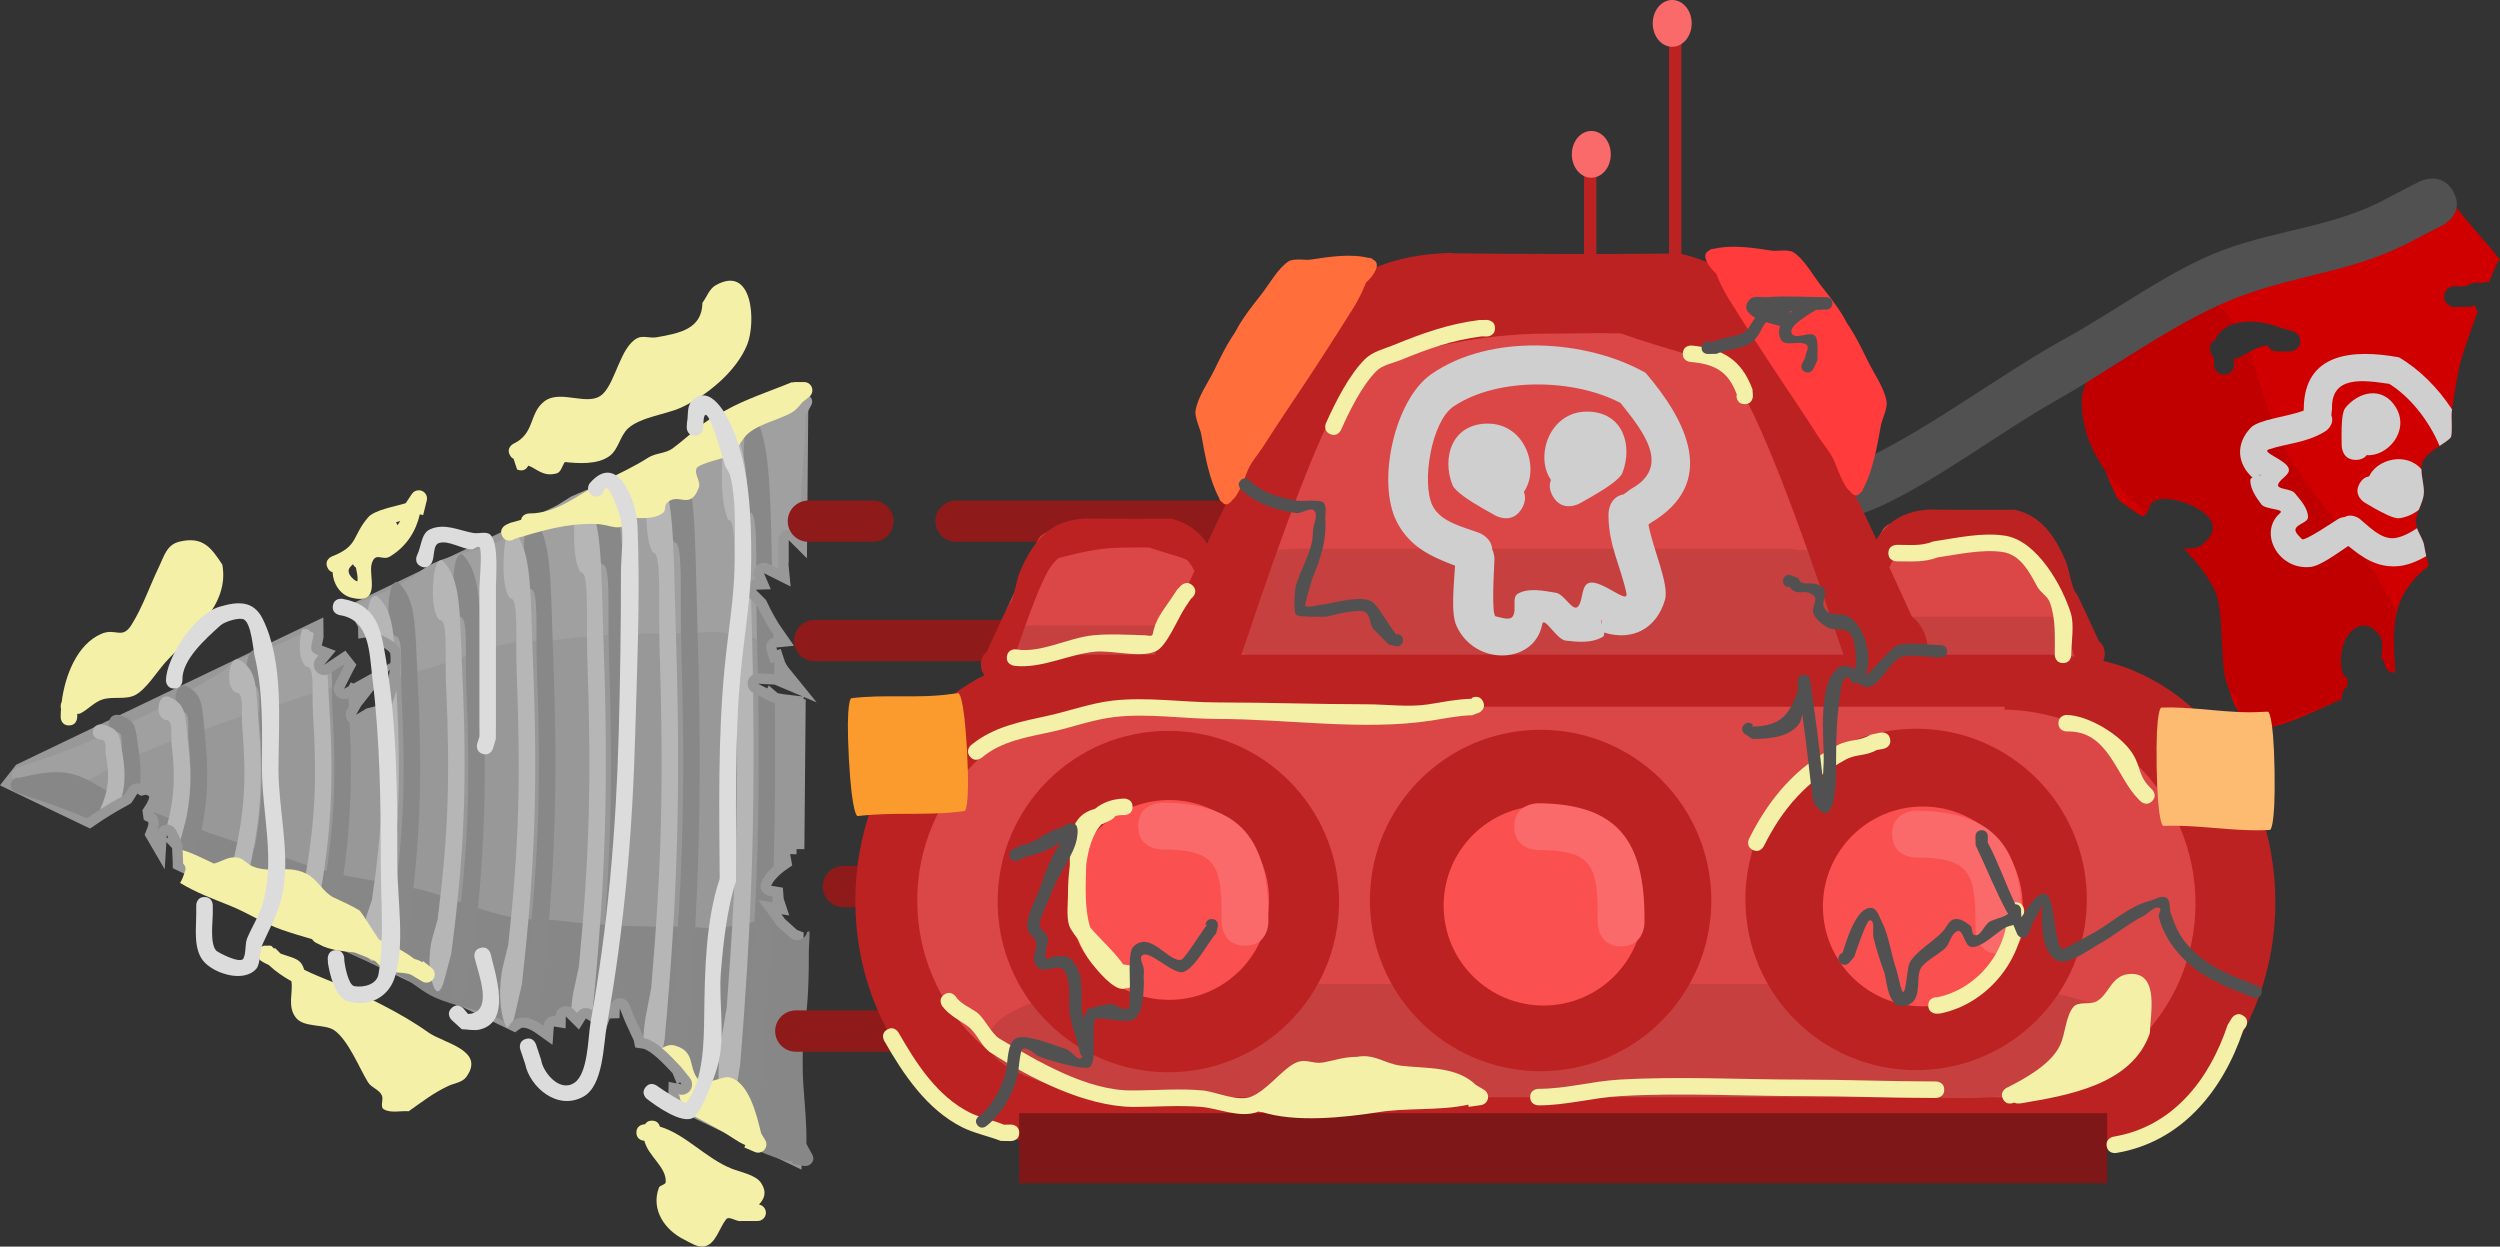 <svg version="1.1" xmlns="http://www.w3.org/2000/svg" xmlns:xlink="http://www.w3.org/1999/xlink" width="302.774" height="150.972" viewBox="0,0,302.774,150.972"><rect x="0" y="0" width="302.774" height="150.972" fill="#333333" stroke="none"/><g transform="translate(-49.365,-92.136)"><g data-paper-data="{&quot;isPaintingLayer&quot;:true}" fill-rule="nonzero" stroke-linejoin="miter" stroke-miterlimit="10" stroke-dasharray="" stroke-dashoffset="0" style="mix-blend-mode: normal"><path d="M52.113,185.758l35.219,-16.884c0.02,0.668 -0.609,1.833 -0.074,2.254c0.228,0.18 0.454,0.307 0.677,0.39l-0.274,0.329c-0.184,0.218 -0.295,0.499 -0.295,0.807c0,0.69 0.56,1.25 1.25,1.25c0.263,0 0.506,-0.081 0.708,-0.219l1.603,-1.069c0.038,0.048 0.076,0.097 0.115,0.146c-0.054,0.1 -0.105,0.201 -0.156,0.301l-0.957,1.913c-0.091,0.174 -0.143,0.372 -0.143,0.582c0,0.69 0.56,1.25 1.25,1.25c0.228,0 0.443,-0.061 0.627,-0.168l0.907,-0.504c-0.073,0.09 -0.142,0.179 -0.193,0.257l-0.006,-0.003l-0.957,1.675c-0.112,0.187 -0.176,0.406 -0.176,0.639c0,0.69 0.56,1.25 1.25,1.25c0.243,0 0.469,-0.069 0.661,-0.189l1.08,-0.648c0.921,-0.209 1.792,-0.476 2.095,-0.791c1.001,-1.041 2.076,-6.644 1.365,-7.74c-0.508,-0.783 -1.416,-1.209 -2.291,-1.607c-0.13,-0.552 -0.625,-0.963 -1.217,-0.963c-0.069,0 -0.136,0.006 -0.202,0.016c-0.004,-0.211 -0.06,-0.408 -0.156,-0.581c0.099,-0.179 0.156,-0.385 0.156,-0.605c0,-0.38 -0.169,-0.72 -0.437,-0.949l52.472,-25.155l-0.142,16.025l-0.098,-0.098c-0.226,-0.226 -0.539,-0.366 -0.884,-0.366c-0.69,0 -1.25,0.56 -1.25,1.25v2.5c-0.041,0.325 -0.031,0.652 0.003,0.981l-1.173,-0.586c-0.174,-0.091 -0.372,-0.143 -0.582,-0.143c-0.69,0 -1.25,0.56 -1.25,1.25c0,0.185 0.04,0.36 0.112,0.518l0.101,0.236c-0.672,0.021 -1.21,0.572 -1.21,1.249c0,0.345 0.14,0.657 0.366,0.883c0,0 0,0 0,0l0.997,0.998c0,0 0,0 0,0l0.093,0.093c0.62,1.315 1.34,2.605 2.169,3.781c-0.633,0.062 -1.128,0.595 -1.128,1.244c0,0.148 0.026,0.291 0.073,0.423l0.491,1.473l0.406,-0.135c0.219,0.693 0.549,1.2 1.018,1.776l-0.672,-0.284l-2.226,-0.117c-0.025,-0.001 -0.05,-0.002 -0.076,-0.002c-0.69,0 -1.25,0.56 -1.25,1.25c0,0.499 0.292,0.93 0.715,1.13l2.212,1.106l0.022,-0.043l0.119,0.103c0.737,0.167 1.485,0.283 2.238,0.364l-0.03,0.137l0.506,0.112l-0.141,15.874h-0.957v0.578l-1.028,-0.039c0.096,0.448 0.189,1.259 0.363,2.124c-2.004,1.381 -3.841,3.897 -0.92,4.343c0.008,0.116 0.019,0.237 0.033,0.362c0.014,0.125 0.042,0.245 0.081,0.361l-1.9,-0.3c0.746,1.024 1.491,2.048 2.237,3.072l-0.009,0.01l1.606,1.449c0.112,0.102 0.242,0.183 0.385,0.239l-0.23,25.891l-13.433,-6.44l-0.145,-0.602l-0.077,0.019l0.004,-0.122l0.105,0.021c0.087,0.019 0.178,0.029 0.27,0.029c0.69,0 1.25,-0.56 1.25,-1.25c0,-0.3 -0.105,-0.575 -0.281,-0.79l-0.977,-1.218l-0.015,0.012l-0.024,-0.059c-0.92,-0.937 -2.902,-3.288 -4.537,-3.527c-0.021,-0.102 -0.055,-0.199 -0.1,-0.29l-1.024,-2.218l-0.624,-1.546c-0.178,-0.473 -0.635,-0.809 -1.17,-0.809c-0.677,0 -1.229,0.538 -1.249,1.21c-0.525,0.016 -0.969,0.357 -1.138,0.828l-1.066,-0.64c-0.192,-0.12 -0.418,-0.189 -0.661,-0.189c-0.45,0 -0.845,0.238 -1.065,0.595l-0.471,-0.471c-0.226,-0.226 -0.539,-0.366 -0.884,-0.366c-0.682,0 -1.237,0.547 -1.25,1.226c-0.066,-0.011 -0.133,-0.016 -0.202,-0.016c-0.66,0 -1.2,0.511 -1.247,1.158c-1.202,-0.861 -2.532,-1.406 -3.574,-0.647l-40.086,-19.217c-0.008,-0.696 -0.121,-1.447 -0.034,-2.093l-0.205,-0.218l0.107,-0.053l-0.702,-1.405c-0.2,-0.423 -0.631,-0.715 -1.13,-0.715c-0.665,0 -1.208,0.519 -1.248,1.173c-0.013,-0.022 -0.026,-0.044 -0.04,-0.066c0.289,-0.705 0.452,-1.414 0.14,-2.043c-0.106,-0.213 -0.266,-0.364 -0.468,-0.461c-0.003,-0.03 -0.008,-0.059 -0.014,-0.089c0.868,-1.309 1.264,-2.707 -0.449,-3.306c-0.284,-0.099 -0.567,-0.098 -0.849,-0.032c-0.188,-0.113 -0.408,-0.178 -0.644,-0.178c-0.448,0 -0.841,0.236 -1.062,0.59l-0.572,0.888c-0.081,0.049 -0.161,0.095 -0.241,0.137c-1.302,0.687 -2.67,1.537 -3.96,2.419l-8.859,-4.247z" data-paper-data="{&quot;index&quot;:null}" fill="#989898" stroke="#989898" stroke-width="2.5" stroke-linecap="round"/><path d="M98.374,162.59c1.199,-0.7 2.241,-1.667 3.564,-2.275c2.584,-1.188 5.663,-1.485 8.158,-2.762c2.936,-1.503 5.582,-3.524 8.395,-5.256c4.717,-2.184 10.181,-3.394 14.644,-6.004c3.66,-2.141 7.741,-5.178 12.095,-5.91l-0.054,-0.249l1.34,-0.247c0.069,-0.014 0.142,-0.022 0.216,-0.022c0.551,0 0.997,0.412 0.997,0.921c0,0.155 -0.041,0.3 -0.114,0.428l-0.727,1.343c0.107,4.562 -0.971,9.389 -0.256,13.925c0.071,0.447 0.132,0.891 0.186,1.334l-0.119,-0.07l0.076,-0.076l-1,-1c-0.226,-0.226 -0.539,-0.366 -0.884,-0.366c-0.69,0 -1.25,0.56 -1.25,1.25v2.5c-0.041,0.325 -0.031,0.652 0.003,0.981l-1.173,-0.586c-0.174,-0.091 -0.372,-0.143 -0.582,-0.143c-0.69,0 -1.25,0.56 -1.25,1.25c0,0.185 0.04,0.36 0.112,0.518l0.101,0.236c-0.672,0.021 -1.21,0.572 -1.21,1.249c0,0.345 0.14,0.657 0.366,0.883c0,0 0,0 0,0l0.997,0.998c0,0 0,0 0,0l0.093,0.093c0.62,1.315 1.34,2.605 2.169,3.781c-0.392,0.038 -0.732,0.258 -0.933,0.574c-0.087,-0.035 -0.179,-0.068 -0.278,-0.099c-1.525,-0.474 -3.29,-0.626 -4.801,-0.98c-1.4,-0.328 -3.495,0.025 -4.939,0.025c-5.182,0 -10.086,0.101 -15.204,0.747c-1.908,0.238 -3.94,0.033 -5.813,0.408c-3.458,0.694 -6.645,2.118 -9.975,3.076c-1.161,0.334 -2.361,0.596 -3.577,0.824c0.222,-1.459 0.256,-2.82 -0.058,-3.303c-0.508,-0.783 -1.416,-1.209 -2.291,-1.607c-0.13,-0.552 -0.625,-0.963 -1.217,-0.963c-0.069,0 -0.136,0.006 -0.202,0.016c-0.004,-0.211 -0.06,-0.408 -0.156,-0.581c0.099,-0.179 0.156,-0.385 0.156,-0.605c0,-0.686 -0.552,-1.243 -1.236,-1.25c-0.034,-0.136 -0.074,-0.267 -0.124,-0.393c1.964,-0.85 4.004,-1.593 5.754,-2.614z" data-paper-data="{&quot;index&quot;:null}" fill="#a0a0a0" stroke="none" stroke-width="0.5" stroke-linecap="butt"/><path d="M51.444,185.142l1.387,-0.512c3.864,-1.189 7.673,-2.79 11.32,-4.48c4.063,-1.862 7.973,-4.236 11.864,-6.476c0.781,-0.449 1.272,-1.323 2.137,-1.612c2.731,-0.912 5.809,-2.142 8.598,-3.62c0.155,0.16 0.353,0.279 0.575,0.338c0.092,0.647 -0.627,1.906 -0.066,2.348c0.228,0.18 0.454,0.307 0.677,0.39l-0.274,0.329c-0.184,0.218 -0.295,0.499 -0.295,0.807c0,0.69 0.56,1.25 1.25,1.25c0.263,0 0.506,-0.081 0.708,-0.219l1.603,-1.069c0.038,0.048 0.076,0.097 0.115,0.146c-0.054,0.1 -0.105,0.201 -0.156,0.301l-0.957,1.913c-0.06,0.114 -0.103,0.239 -0.126,0.371c-2.817,0.705 -5.599,1.816 -8.349,2.663c-5.697,1.754 -11.247,3.757 -16.702,6.056c-2.266,0.955 -4.235,2.762 -6.725,3.329c-1.942,0.442 -4.199,-0.048 -6.099,-0.486c-0.302,0.037 -0.793,-0.003 -1.039,-0.57c-0.37,-0.855 0.555,-1.197 0.555,-1.197z" data-paper-data="{&quot;index&quot;:null}" fill="#a0a0a0" stroke="none" stroke-width="0.5" stroke-linecap="butt"/><path d="M81.4,195.208c3.125,0.96 6.29,2.259 9.501,2.921c3.428,0.707 7.087,1.065 10.427,2.024c3.34,0.959 6.537,2.383 10.005,3.076c1.879,0.376 3.917,0.17 5.831,0.408c5.133,0.646 10.052,0.747 15.249,0.747c1.448,0 3.55,0.353 4.954,0.025c1.516,-0.354 3.286,-0.505 4.815,-0.98c0.203,-0.063 0.379,-0.136 0.539,-0.212c0.244,0.335 0.488,0.67 0.732,1.006l-0.009,0.01l1.606,1.449c0.222,0.202 0.517,0.325 0.841,0.325c0.606,0 1.111,-0.431 1.226,-1.003c0.1,-0.02 0.196,-0.052 0.286,-0.095c0.045,0.735 -0.078,1.572 -0.078,2.406c0,3.242 -0.055,6.255 -0.555,9.421c-0.717,4.536 0.365,9.363 0.257,13.925l0.729,1.343c0.073,0.128 0.115,0.274 0.115,0.428c0,0.509 -0.448,0.921 -1,0.921c-0.074,0 -0.147,-0.007 -0.216,-0.022l-1.344,-0.247l0.054,-0.249c-4.368,-0.732 -8.46,-3.769 -12.131,-5.91c-0.409,-0.238 -0.826,-0.465 -1.251,-0.682l-0.355,-1.473l-0.077,0.019l0.004,-0.122l0.105,0.021c0.087,0.019 0.178,0.029 0.27,0.029c0.69,0 1.25,-0.56 1.25,-1.25c0,-0.3 -0.105,-0.575 -0.281,-0.79l-0.977,-1.218l-0.015,0.012l-0.024,-0.059c-0.92,-0.937 -2.902,-3.288 -4.537,-3.527c-0.021,-0.102 -0.055,-0.199 -0.1,-0.29l-1.024,-2.218l-0.624,-1.546c-0.178,-0.473 -0.635,-0.809 -1.17,-0.809c-0.677,0 -1.229,0.538 -1.249,1.21c-0.525,0.016 -0.969,0.357 -1.138,0.828l-1.066,-0.64c-0.192,-0.12 -0.418,-0.189 -0.661,-0.189c-0.45,0 -0.845,0.238 -1.065,0.595l-0.471,-0.471c-0.226,-0.226 -0.539,-0.366 -0.884,-0.366c-0.682,0 -1.237,0.547 -1.25,1.226c-0.066,-0.011 -0.133,-0.016 -0.202,-0.016c-0.66,0 -1.2,0.511 -1.247,1.158c-1.402,-1.004 -2.976,-1.578 -4.067,-0.157c-0.331,-0.185 -0.665,-0.364 -1.003,-0.537c-2.502,-1.277 -5.591,-1.574 -8.182,-2.762c-1.327,-0.608 -2.372,-1.575 -3.575,-2.275c-2.513,-1.462 -5.621,-2.353 -8.249,-3.805c-3.477,-2.405 -8.112,-4.362 -12.033,-5.668c-0.868,-0.289 -1.361,-1.163 -2.144,-1.612c-1.372,-0.788 -2.747,-1.592 -4.13,-2.385c-0.043,-0.16 -0.147,-0.31 -0.279,-0.454c0.017,-0.753 -0.129,-1.591 -0.033,-2.302l-0.205,-0.218l0.107,-0.053l-0.702,-1.405c-0.2,-0.423 -0.631,-0.715 -1.13,-0.715c-0.665,0 -1.208,0.519 -1.248,1.173c-0.013,-0.022 -0.026,-0.044 -0.04,-0.066c0.289,-0.705 0.452,-1.414 0.14,-2.043c-0.106,-0.213 -0.266,-0.364 -0.468,-0.461c-0.003,-0.03 -0.008,-0.059 -0.014,-0.089c0.005,-0.008 0.01,-0.016 0.016,-0.024c4.405,1.744 8.877,3.304 13.443,4.706z" fill="#878787" stroke="none" stroke-width="0.5" stroke-linecap="butt"/><path d="M50.744,186.88c0.247,-0.568 0.739,-0.608 1.042,-0.57c1.906,-0.438 4.17,-0.929 6.118,-0.486c2.198,0.499 3.991,1.959 5.939,2.953c-1.309,0.709 -2.674,1.571 -3.95,2.456c-2.361,-0.99 -4.769,-1.898 -7.199,-2.643l-1.391,-0.512c0,0 -0.928,-0.342 -0.557,-1.197z" fill="#878787" stroke="none" stroke-width="0.5" stroke-linecap="butt"/><path d="M64.143,183.079c-0.168,-1.073 0.274,-2.307 -0.789,-2.277c0,0 -0.981,-0.208 -0.784,-1.25c0.196,-1.041 1.177,-0.833 1.177,-0.833c2.256,0.685 2.01,1.728 2.37,4.012c0.254,1.616 0.334,2.999 0.22,4.325c-0.107,-0.03 -0.22,-0.046 -0.337,-0.046c-0.448,0 -0.841,0.236 -1.062,0.59l-0.572,0.888c-0.081,0.049 -0.161,0.095 -0.241,0.137c-0.024,0.013 -0.047,0.025 -0.071,0.038c0.44,-1.761 0.435,-3.382 0.091,-5.583z" fill="#888888" stroke="none" stroke-width="0.5" stroke-linecap="butt"/><path d="M72.216,181.818c-0.168,-1.633 0.274,-3.512 -0.789,-3.466c0,0 -0.981,-0.317 -0.784,-1.902c0.196,-1.585 1.177,-1.268 1.177,-1.268c2.256,1.043 2.01,2.631 2.37,6.107c0.597,5.776 0.233,9.601 -1.353,14.916l-0.9,1.49c0,0 -0.109,0.177 -0.285,0.322c0.056,-0.168 0.111,-0.349 0.163,-0.544c0.076,-0.285 -0.065,-0.532 -0.279,-0.767c0.017,-0.753 -0.129,-1.591 -0.033,-2.302l-0.205,-0.218l0.107,-0.053l-0.093,-0.185c1.197,-4.364 1.396,-7.348 0.905,-12.128z" fill="#888888" stroke="none" stroke-width="0.5" stroke-linecap="butt"/><path d="M79.136,201.443c-0.707,-1.551 0,-3.103 0,-3.103l0.679,-1.443c1.296,-6.222 1.522,-10.319 1.016,-17.001c-0.168,-2.217 0.274,-4.766 -0.789,-4.705c0,0 -0.981,-0.43 -0.784,-2.582c0.196,-2.151 1.177,-1.721 1.177,-1.721c2.256,1.416 2.01,3.57 2.37,8.288c0.597,7.839 0.233,13.03 -1.353,20.244l-0.9,2.022c0,0 -0.707,1.551 -1.414,0z" fill="#888888" stroke="none" stroke-width="0.5" stroke-linecap="butt"/><path d="M87.92,205.391c-0.707,-1.97 0,-3.94 0,-3.94l0.679,-1.832c1.296,-7.9 1.522,-13.102 1.016,-21.587c-0.095,-1.584 0.004,-3.303 -0.081,-4.488l1.393,-0.929c0.038,0.048 0.076,0.097 0.115,0.146c-0.054,0.1 -0.105,0.201 -0.156,0.301l-0.957,1.913c-0.091,0.174 -0.143,0.372 -0.143,0.582c0,0.69 0.56,1.25 1.25,1.25c0.188,0 0.367,-0.042 0.527,-0.116c0.008,0.141 0.016,0.283 0.025,0.428c0.012,0.195 0.023,0.388 0.034,0.58l-0.208,0.365c-0.112,0.187 -0.176,0.406 -0.176,0.639c0,0.403 0.19,0.761 0.486,0.989c0.387,8.57 -0.044,14.784 -1.489,23.132l-0.9,2.567c0,0 -0.707,1.97 -1.414,0z" fill="#888888" stroke="none" stroke-width="0.5" stroke-linecap="butt"/><path d="M96.309,208.979c-0.707,-2.351 0,-4.702 0,-4.702l0.679,-2.187c1.296,-9.428 1.522,-15.636 1.016,-25.762c-0.168,-3.359 0.274,-7.222 -0.789,-7.129c0,0 -0.981,-0.652 -0.784,-3.912c0.196,-3.26 1.177,-2.608 1.177,-2.608c2.256,2.146 2.01,5.41 2.37,12.559c0.597,11.879 0.233,19.745 -1.353,30.677l-0.9,3.064c0,0 -0.707,2.351 -1.414,0z" fill="#888888" stroke="none" stroke-width="0.5" stroke-linecap="butt"/><path d="M104.136,212.769c-0.707,-2.714 0,-5.428 0,-5.428l0.679,-2.524c1.296,-10.885 1.522,-18.051 1.016,-29.741c-0.168,-3.878 0.274,-8.338 -0.789,-8.23c0,0 -0.981,-0.753 -0.784,-4.516c0.196,-3.764 1.177,-3.011 1.177,-3.011c2.256,2.477 2.01,6.246 2.37,14.499c0.597,13.714 0.233,22.795 -1.353,35.415l-0.9,3.537c0,0 -0.707,2.714 -1.414,0z" fill="#888888" stroke="none" stroke-width="0.5" stroke-linecap="butt"/><path d="M112.69,210.262l0.679,-2.916c1.296,-12.574 1.522,-20.853 1.016,-34.358c-0.168,-4.479 0.274,-9.632 -0.789,-9.508c0,0 -0.981,-0.87 -0.784,-5.217c0.196,-4.348 1.177,-3.478 1.177,-3.478c2.256,2.862 2.01,7.215 2.37,16.75c0.597,15.843 0.233,26.333 -1.353,40.913l-0.735,3.337c-0.605,-0.311 -1.214,-0.488 -1.782,-0.416c-0.34,-2.702 0.202,-5.105 0.202,-5.105z" fill="#888888" stroke="none" stroke-width="0.5" stroke-linecap="butt"/><path d="M121.413,213.602l0.679,-3.309c1.296,-14.269 1.522,-23.663 1.016,-38.988c-0.168,-5.083 0.274,-10.93 -0.789,-10.789c0,0 -0.981,-0.987 -0.784,-5.92c0.196,-4.934 1.177,-3.947 1.177,-3.947c2.256,3.247 2.01,8.187 2.37,19.007c0.561,16.878 0.274,28.403 -1.076,43.441c-0.47,0.169 -0.81,0.612 -0.826,1.137c-0.525,0.016 -0.969,0.357 -1.138,0.828l-0.778,-0.467c0.076,-0.622 0.15,-0.993 0.15,-0.993z" fill="#888888" stroke="none" stroke-width="0.5" stroke-linecap="butt"/><path d="M130.164,216.56l0.679,-3.659c1.296,-15.777 1.522,-26.165 1.016,-43.11c-0.168,-5.621 0.274,-12.086 -0.789,-11.929c0,0 -0.981,-1.091 -0.784,-6.546c0.196,-5.455 1.177,-4.364 1.177,-4.364c2.256,3.591 2.01,9.053 2.37,21.016c0.597,19.878 0.233,33.041 -1.353,51.335l-0.411,2.341l-0.145,-0.181l-0.015,0.012l-0.024,-0.059c-0.461,-0.469 -1.187,-1.293 -2.003,-2.028c0.078,-1.677 0.285,-2.826 0.285,-2.826z" fill="#888888" stroke="none" stroke-width="0.5" stroke-linecap="butt"/><path d="M139.309,228.418c-0.707,-4.385 0,-8.769 0,-8.769l0.679,-4.078c1.081,-14.675 1.418,-25.166 1.205,-39.213l1.637,0.819l0.022,-0.043l0.119,0.103c0.079,0.018 0.159,0.035 0.238,0.052c0.08,7.024 0.033,13.42 -0.152,19.775c-1.565,1.39 -2.526,3.251 -0.122,3.654c-0.009,0.234 -0.018,0.467 -0.027,0.701l-1.692,-0.267c0.537,0.738 1.074,1.475 1.611,2.213c-0.267,6.131 -0.665,12.405 -1.204,19.34l-0.9,5.714c0,0 -0.707,4.385 -1.414,0z" fill="#888888" stroke="none" stroke-width="0.5" stroke-linecap="butt"/><path d="M140.215,154.224c0,0 -0.981,-1.216 -0.784,-7.297c0.196,-6.081 1.177,-4.864 1.177,-4.864c1.963,3.482 2.032,8.542 2.253,18.579l-0.39,-0.195c-0.174,-0.091 -0.372,-0.143 -0.582,-0.143c-0.368,0 -0.7,0.159 -0.928,0.413c-0.003,-3.724 -0.069,-6.604 -0.746,-6.493z" fill="#888888" stroke="none" stroke-width="0.5" stroke-linecap="butt"/><path d="M141.003,167.521c-0.019,-0.699 -0.03,-1.409 -0.036,-2.12l0.037,0.038c0,0 0,0 0,0l0.093,0.093c0.569,1.207 1.222,2.393 1.967,3.489c0.003,0.109 0.005,0.218 0.007,0.327c-0.537,0.14 -0.933,0.629 -0.933,1.209c0,0.148 0.026,0.291 0.073,0.423l0.491,1.473l0.406,-0.135c0.009,0.027 0.017,0.053 0.026,0.08c0.009,0.469 0.017,0.935 0.025,1.397l-1.931,-0.102c-0.025,-0.001 -0.05,-0.002 -0.076,-0.002c-0.002,0 -0.004,0 -0.006,0c-0.038,-1.975 -0.086,-4.026 -0.144,-6.17z" fill="#888888" stroke="none" stroke-width="0.5" stroke-linecap="butt"/><path d="M62.202,183.66c-0.168,-0.93 0.274,-2 -0.789,-1.974c0,0 -0.981,-0.181 -0.784,-1.084c0.196,-0.903 1.177,-0.722 1.177,-0.722c2.256,0.594 2.01,1.498 2.37,3.478c0.367,2.024 0.371,3.627 -0.05,5.266c-0,0 -0.001,0 -0.001,0.001c-0.865,0.457 -1.76,0.986 -2.642,1.548c1.032,-2.276 1.184,-3.937 0.72,-6.512z" fill="#b6b6b6" stroke="none" stroke-width="0.5" stroke-linecap="butt"/><path d="M70.163,182.421c-0.168,-1.458 0.274,-3.136 -0.789,-3.095c0,0 -0.981,-0.283 -0.784,-1.699c0.196,-1.416 1.177,-1.132 1.177,-1.132c2.256,0.932 2.01,2.349 2.37,5.453c0.534,4.615 0.299,7.835 -0.893,11.862l-0.542,-1.084c-0.194,-0.41 -0.606,-0.698 -1.086,-0.715c0.875,-3.26 0.985,-5.79 0.547,-9.59z" fill="#b6b6b6" stroke="none" stroke-width="0.5" stroke-linecap="butt"/><path d="M77.021,200.291c-0.707,-1.435 0,-2.871 0,-2.871l0.679,-1.335c1.296,-5.757 1.522,-9.547 1.016,-15.731c-0.168,-2.051 0.274,-4.41 -0.789,-4.353c0,0 -0.981,-0.398 -0.784,-2.389c0.196,-1.991 1.177,-1.593 1.177,-1.593c2.256,1.31 2.01,3.303 2.37,7.669c0.597,7.253 0.233,12.056 -1.353,18.732l-0.9,1.871c0,0 -0.707,1.435 -1.414,0z" fill="#b6b6b6" stroke="none" stroke-width="0.5" stroke-linecap="butt"/><path d="M85.574,204.343c-0.707,-1.859 0,-3.718 0,-3.718l0.679,-1.729c1.296,-7.456 1.522,-12.366 1.016,-20.374c-0.168,-2.656 0.274,-5.712 -0.789,-5.638c0,0 -0.981,-0.516 -0.784,-3.094c0.051,-0.673 0.156,-1.135 0.283,-1.451c0.234,-0.007 0.469,-0.013 0.689,0.009c0.165,0.208 0.394,0.362 0.657,0.432c0.092,0.647 -0.627,1.906 -0.066,2.348c0.228,0.18 0.454,0.307 0.677,0.39l-0.274,0.329c-0.184,0.218 -0.295,0.499 -0.295,0.807c0,0.69 0.56,1.25 1.25,1.25c0.145,0 0.284,-0.025 0.413,-0.07c0.066,1.093 0.119,2.355 0.212,3.825c0.597,9.394 0.233,15.615 -1.353,24.261l-0.9,2.423c0,0 -0.707,1.859 -1.414,0z" fill="#b6b6b6" stroke="none" stroke-width="0.5" stroke-linecap="butt"/><path d="M93.733,207.527c-0.707,-2.193 0,-4.386 0,-4.386l0.679,-2.04c1.217,-8.258 1.49,-13.867 1.1,-22.342c0.369,-0.132 0.661,-0.277 0.812,-0.434c0.375,-0.39 0.76,-1.419 1.058,-2.612c0.006,0.113 0.012,0.227 0.018,0.342c0.597,11.08 0.233,18.417 -1.353,28.614l-0.9,2.857c0,0 -0.707,2.193 -1.414,0z" fill="#b6b6b6" stroke="none" stroke-width="0.5" stroke-linecap="butt"/><path d="M95.031,164.341c1.407,1.248 1.841,2.902 2.055,5.587c-0.488,-0.397 -1.095,-0.68 -1.687,-0.949c-0.13,-0.552 -0.625,-0.963 -1.217,-0.963c-0.069,0 -0.136,0.006 -0.202,0.016c-0.004,-0.207 -0.058,-0.402 -0.151,-0.573c0,-0.005 0,-0.011 0,-0.017c0.096,-0.177 0.151,-0.381 0.151,-0.597c0,-0.168 -0.033,-0.329 -0.093,-0.475c0.253,-2.583 1.144,-2.03 1.144,-2.03z" fill="#b6b6b6" stroke="none" stroke-width="0.5" stroke-linecap="butt"/><path d="M101.694,211.046c-0.707,-2.589 0,-5.179 0,-5.179l0.679,-2.409c1.296,-10.385 1.522,-17.223 1.016,-28.376c-0.168,-3.7 0.274,-7.955 -0.789,-7.852c0,0 -0.981,-0.718 -0.784,-4.309c0.196,-3.591 1.177,-2.873 1.177,-2.873c2.256,2.363 2.01,5.959 2.37,13.834c0.597,13.084 0.233,21.748 -1.353,33.79l-0.9,3.374c0,0 -0.707,2.589 -1.414,0z" fill="#b6b6b6" stroke="none" stroke-width="0.5" stroke-linecap="butt"/><path d="M110.247,215.288c-0.707,-2.995 0,-5.99 0,-5.99l0.679,-2.786c1.296,-12.012 1.522,-19.921 1.016,-32.822c-0.168,-4.279 0.274,-9.202 -0.789,-9.083c0,0 -0.981,-0.831 -0.784,-4.984c0.196,-4.154 1.177,-3.323 1.177,-3.323c2.256,2.734 2.01,6.893 2.37,16.001c0.597,15.134 0.233,25.156 -1.353,39.084l-0.9,3.903c0,0 -0.057,0.24 -0.154,0.516c-0.232,0.195 -0.448,0.459 -0.644,0.805c-0.193,-0.064 -0.404,-0.424 -0.616,-1.32z" fill="#b6b6b6" stroke="none" stroke-width="0.5" stroke-linecap="butt"/><path d="M118.8,212.342l0.679,-3.172c1.296,-13.675 1.522,-22.679 1.016,-37.367c-0.168,-4.872 0.274,-10.476 -0.789,-10.34c0,0 -0.981,-0.946 -0.784,-5.674c0.196,-4.729 1.177,-3.783 1.177,-3.783c2.256,3.112 2.01,7.847 2.37,18.216c0.595,17.157 0.236,28.542 -1.333,44.294l-0.159,-0.095c-0.192,-0.12 -0.418,-0.189 -0.661,-0.189c-0.45,0 -0.845,0.238 -1.065,0.595l-0.471,-0.471c-0.067,-0.067 -0.141,-0.126 -0.222,-0.177c0.093,-1.114 0.243,-1.838 0.243,-1.838z" fill="#b6b6b6" stroke="none" stroke-width="0.5" stroke-linecap="butt"/><path d="M127.55,215.338l0.679,-3.507c1.296,-15.122 1.522,-25.078 1.016,-41.319c-0.168,-5.387 0.274,-11.584 -0.789,-11.434c0,0 -0.981,-1.046 -0.784,-6.274c0.196,-5.229 1.177,-4.183 1.177,-4.183c2.256,3.441 2.01,8.677 2.37,20.143c0.597,19.052 0.233,31.667 -1.353,49.201l-0.222,1.213c-0.75,-0.645 -1.559,-1.183 -2.297,-1.291c-0.014,-0.069 -0.035,-0.136 -0.06,-0.2c0.089,-1.41 0.265,-2.349 0.265,-2.349z" fill="#b6b6b6" stroke="none" stroke-width="0.5" stroke-linecap="butt"/><path d="M136.695,226.556c-0.707,-4.221 0,-8.442 0,-8.442l0.679,-3.926c1.296,-16.929 1.522,-28.076 1.016,-46.258c-0.168,-6.031 0.274,-12.969 -0.789,-12.801c0,0 -0.981,-1.171 -0.784,-7.025c0.196,-5.854 1.177,-4.683 1.177,-4.683c2.04,3.484 2.034,8.61 2.28,19.05c-0.377,0.215 -0.632,0.621 -0.632,1.087c0,0.345 0.14,0.657 0.366,0.883c0,0 0,0 0,0l0.323,0.323c0.01,0.396 0.021,0.798 0.033,1.208c0.077,2.735 0.137,5.352 0.182,7.877c-0.383,0.214 -0.641,0.623 -0.641,1.092c0,0.484 0.275,0.903 0.676,1.111c0.226,16.088 -0.247,28.63 -1.569,45.003l-0.9,5.501c0,0 -0.707,4.221 -1.414,0z" fill="#b6b6b6" stroke="none" stroke-width="0.5" stroke-linecap="butt"/><path d="M87.171,205.882c-1.224,-0.354 -2.462,-0.72 -3.718,-1.16c-2.166,-0.758 -4.121,-2.057 -6.247,-2.907c-2.066,-0.826 -4.197,-1.621 -6.028,-2.752c0.233,-0.368 0.447,-0.889 0.636,-1.592c0.076,-0.285 -0.065,-0.532 -0.279,-0.767c0.012,-0.523 -0.055,-1.088 -0.065,-1.623c0.006,0.005 0.013,0.01 0.019,0.015c1.304,0.387 2.506,1.044 3.788,1.631c0.97,-0.241 1.74,-0.919 2.879,-0.729c0.698,0.117 1.176,0.808 1.831,1.076c2.295,0.937 4.388,-0.366 6.755,1.03c1.138,0.671 1.859,2.17 3.025,2.723c1.056,0.501 2.137,0.963 3.137,1.569c0.595,0.715 1.478,2.253 2.357,3.528c1.557,0.635 3.046,1.401 4.289,2.351c0.32,0.077 0.642,0.196 0.958,0.393l0.105,-0.132l1.02,0.816c0.233,0.183 0.383,0.467 0.383,0.787c0,0.552 -0.448,1 -1,1c-0.194,0 -0.375,-0.055 -0.529,-0.151l-1.013,-0.608l0.005,-0.009l-0.026,-0.004c-0.943,-0.678 -2.378,-0.213 -3.398,-0.768c-0.405,-0.221 -0.809,-0.589 -1.206,-1.041c-0.836,-0.406 -1.675,-0.754 -2.518,-1.066c-1.262,-0.144 -2.468,-0.202 -3.813,-0.74l-0.898,-0.445c0,0 -0.284,-0.142 -0.452,-0.425zM75.211,198.875c0.061,0.035 0.121,0.07 0.181,0.104c-0.039,-0.026 -0.079,-0.053 -0.118,-0.079c-0.021,-0.008 -0.042,-0.017 -0.063,-0.025z" fill="#f5f0a7" stroke="none" stroke-width="0.5" stroke-linecap="butt"/><path d="M110.183,157.049c-0.447,-0.894 0.447,-1.342 0.447,-1.342l0.538,-0.25c0.445,-0.124 0.879,-0.245 1.306,-0.362c0.138,-0.774 0.981,-0.774 0.981,-0.774c3.475,0 6.003,-2.377 9.021,-3.895c1.925,-0.969 3.653,-1.749 5.394,-2.866c0.886,-0.569 2.109,-0.489 2.954,-1.117c2.243,-1.666 3.682,-3.349 6.316,-4.548c2.523,-1.441 5.44,-2.357 8.131,-3.47l0.201,0.054v-0.074h1.281c0.552,0 1,0.448 1,1c0,0.319 -0.15,0.604 -0.383,0.787l-0.869,0.695c-0.363,0.48 -0.767,0.916 -1.224,1.191c-1.567,0.946 -4.59,1.486 -5.78,3.057c-0.611,0.807 -1.089,1.83 -1.987,2.297c-0.184,0.095 -3.529,0.862 -3.78,1.41c-0.327,0.714 0.542,1.605 0.269,2.341c-1.083,2.918 -2.497,0.422 -3.907,1.905c-0.274,0.288 -0.082,0.88 -0.394,1.126c-1.114,0.88 -2.661,0.643 -3.949,0.638c-1.203,2.009 -2.227,0.785 -4.271,0.737c-3.609,-0.084 -6.447,0.824 -9.76,1.791l-0.193,0.116c0,0 -0.894,0.447 -1.342,-0.447z" fill="#f5f0a7" stroke="none" stroke-width="0.5" stroke-linecap="butt"/><path d="M131.163,218.781c2.451,0.753 1.525,2.525 2.729,4.059c0.697,0.888 2.97,-0.369 3.695,-0.241c2.445,0.431 3.404,4.513 3.962,6.8l0.483,0.805c0.096,0.153 0.151,0.335 0.151,0.529c0,0.552 -0.448,1 -1,1c-0.148,0 -0.288,-0.032 -0.414,-0.09l-1.26,-0.54l0.123,-0.287c-1.108,-0.469 -1.793,-1.133 -3.307,-1.944c-1.36,-0.728 -2.786,-1.52 -4.254,-2.267l-0.442,-1.833l-0.077,0.019l0.004,-0.122l0.105,0.021c0.087,0.019 0.178,0.029 0.27,0.029c0.69,0 1.25,-0.56 1.25,-1.25c0,-0.3 -0.105,-0.575 -0.281,-0.79l-0.977,-1.218l-0.015,0.012l-0.024,-0.059c-0.526,-0.535 -1.398,-1.532 -2.354,-2.333c0.493,-0.295 1.022,-0.489 1.634,-0.301z" fill="#f5f0a7" stroke="none" stroke-width="0.5" stroke-linecap="butt"/><g data-paper-data="{&quot;index&quot;:null}" stroke="none" stroke-width="0.5" stroke-linecap="butt"><path d="M322.139,126.323c7.474,-3.121 13.954,-1.088 19.825,-7.233c0.035,-0.654 0.331,-1.377 1.189,-2.02c2.293,-1.72 4.013,0.573 4.013,0.573c1.221,1.628 3.349,3.865 4.974,5.955c-0.1,0.075 -0.185,0.165 -0.249,0.276c-0.233,0.404 -0.616,1.275 -1.067,2.388c-0.417,0.032 -0.828,0.089 -1.227,0.179c-0.036,-0.035 -0.064,-0.058 -0.085,-0.064c-0.546,-0.155 -1.098,0.259 -1.648,0.428h-1.249c-0.69,0 -1.25,0.56 -1.25,1.25c0,0.69 0.56,1.25 1.25,1.25h1.406v-0.067c0.056,0.022 0.114,0.041 0.173,0.055c0.312,0.074 0.614,-0.059 0.92,-0.204c0.103,0.259 0.137,0.597 0.339,0.729c-1.053,2.844 -2.06,5.81 -2.262,6.827c-0.354,1.783 -0.656,3.578 -0.897,5.379c-0.074,0.557 0.129,2.792 -0.136,3.115c-0.56,0.683 -3.099,1.834 -3.427,3.023c-0.311,1.128 0.182,2.335 0.195,3.505c0.013,1.249 -0.911,2.371 -0.973,3.619c-0.052,1.036 0.843,1.919 1.009,2.942c0.13,0.802 0.316,1.61 0.553,2.414c-4.799,3.81 -4.354,7.605 -4.075,12.959c-0.702,-0.073 -1.139,-0.282 -1.266,-1.211c0,0 -0.115,-0.307 -0.385,-0.548c0.051,-0.974 0.319,-2.04 -0.24,-2.791c-1.807,-2.427 -3.839,-0.636 -4.383,1.138c-0.329,1.074 -0.441,2.289 -0.124,3.366c0.095,0.321 0.325,0.566 0.602,0.777v0.606c0,0.088 0.009,0.175 0.027,0.258c-0.493,0.325 -0.684,0.913 -0.731,1.616c-2.597,1.091 -8.499,4.25 -10.549,3.317c-4.763,-2.168 -3.306,-12.714 -4.556,-16.558c-0.718,-2.207 -1.861,-3.754 -3.247,-5.005c0.551,-0.018 0.978,-0.091 1.198,-0.245c4.139,-2.895 -0.793,-5.263 -3.047,-5.653c-0.822,-0.142 -1.754,-0.247 -2.499,0.129c-0.595,0.3 -0.578,1.248 -1.086,1.679c-0.094,0.08 -0.193,0.155 -0.295,0.227c-1,-0.626 -2.01,-1.301 -2.991,-2.099c-2.632,-5.156 -3.01,-8.607 -3.01,-14.259l-0.705,-0.189c0,0 -1.59,-2.385 0.795,-3.975c0.792,-0.528 1.496,-0.618 2.083,-0.502c0.694,-1.579 2.621,-1.579 2.621,-1.579l0.105,0.086c5.254,-1.313 9.427,-3.791 14.383,-5.861zM320.091,135.619c1.291,-0.423 2.383,-1.514 3.737,-1.626c0.367,-0.03 0.52,0.692 0.886,0.659c0.112,-0.01 0.223,-0.025 0.334,-0.044v0.09h1.641c0.69,0 1.25,-0.56 1.25,-1.25c0,-0.581 -0.396,-1.069 -0.933,-1.21l-1.569,-0.448c-2.442,-0.959 -6.588,-1.335 -7.813,1.502c-0.312,0.156 -0.624,0.469 -0.624,1.093c0,0.49 0.192,0.788 0.426,0.969c0.025,0.304 0.049,0.608 0.043,0.906c0,0 0,1.25 1.25,1.25c1.25,0 1.25,-1.25 1.25,-1.25c-0.005,-0.189 -0.039,-0.409 -0.081,-0.64z" fill="#d10000"/><path d="" fill="#d10000"/><path d="M320.42,176.665c-0.26,-0.208 -0.527,-0.444 -0.801,-0.71c-1.739,-1.686 -0.632,-9.589 -2.059,-12.406c-0.943,-1.862 -2.258,-3.477 -3.734,-4.987c0.913,0.033 1.645,-0.022 1.959,-0.241c4.139,-2.895 -0.793,-5.263 -3.047,-5.653c-0.822,-0.142 -1.754,-0.247 -2.499,0.129c-0.541,0.273 -0.576,1.082 -0.96,1.55c-3.977,-3.595 -7.68,-7.375 -7.798,-13.537c-0.1,-5.199 10.474,-13.522 15.837,-12.005c1.192,0.337 1.926,1.465 2.713,2.499c-1.055,0.295 -1.943,0.909 -2.408,1.987c-0.312,0.156 -0.624,0.469 -0.624,1.093c0,0.49 0.192,0.788 0.426,0.969c0.025,0.304 0.049,0.608 0.043,0.906c0,0 0,1.25 1.25,1.25c1.25,0 1.25,-1.25 1.25,-1.25c-0.005,-0.189 -0.039,-0.409 -0.081,-0.64l0.203,-0.002c0.599,-0.196 1.156,-0.537 1.716,-0.856c1.468,4.224 2.534,8.697 4.747,12.54c2.841,4.932 6.929,8.95 10.062,13.674c0.922,1.39 2.17,3.385 2.975,5.479c-0.457,2.024 -0.309,4.227 -0.171,6.788c-0.096,0.102 -0.202,0.203 -0.318,0.306c-0.506,-0.113 -0.824,-0.389 -0.929,-1.159c0,0 -0.115,-0.307 -0.385,-0.548c0.051,-0.974 0.319,-2.04 -0.24,-2.791c-1.807,-2.427 -3.839,-0.636 -4.383,1.138c-0.329,1.074 -0.441,2.289 -0.124,3.366c0.095,0.321 0.325,0.566 0.602,0.777v0.606c0,0.088 0.009,0.175 0.027,0.258c-0.495,0.326 -0.685,0.918 -0.732,1.624c-3.354,1.373 -6.964,2.573 -8.523,3.292c0,0 -2.61,1.186 -3.796,-1.423c-0.368,-0.809 -0.371,-1.481 -0.2,-2.023z" fill="#c00000"/><path d="" fill="#c00000"/><path d="M346.499,115.367c1.434,2.629 -1.268,4.023 -1.268,4.023l-3.342,1.725c-7.008,3.861 -13.768,4.152 -21.115,6.87c-7.493,2.772 -15.341,8.672 -22.317,12.61c-6.974,3.938 -13.772,9.24 -20.956,12.677c-2.726,1.304 -5.831,1.902 -8.344,3.563c0,0 -2.545,1.651 -4.242,-0.825c-1.697,-2.476 0.848,-4.127 0.848,-4.127c2.764,-1.766 6.075,-2.55 9.05,-3.957c8.565,-4.052 16.6,-10.346 24.957,-14.953c5.943,-3.276 12.42,-8.15 18.737,-10.516c7.091,-2.655 13.733,-2.795 20.43,-6.555l3.427,-1.769c0,0 2.702,-1.395 4.136,1.234z" fill="#515151"/><path d="M331.714,142.412c0.466,1.263 -0.78,1.991 -0.78,1.991l-0.189,0.111c-2.216,1.276 -4.344,1.3 -6.587,2.042c-1.061,0.351 2.107,1.262 2.398,2.34c0.196,0.723 -0.974,1.166 -1.269,1.854c-0.3,0.698 1.514,0.515 1.995,1.103c0.696,0.852 1.572,1.783 1.606,2.883c0.021,0.673 -1.156,0.788 -1.474,1.382c-0.236,0.441 0.407,0.932 0.737,1.309c0.286,0.326 4.012,-2.216 4.397,-2.441c0,0 0.347,-0.203 0.804,-0.244c0.92,-0.48 1.818,0.251 1.818,0.251c1.106,0.902 2.51,2.447 4.12,2.32c0.777,-0.061 1.796,-0.527 2.798,-1.205c0.248,0.708 0.753,1.377 0.873,2.121c0.068,0.419 0.151,0.839 0.249,1.26c-1.201,0.705 -2.436,1.16 -3.554,1.226l0,-0c-2.48,0.146 -4.166,-1.06 -5.892,-2.455c-1.328,0.872 -3.349,2.409 -4.586,2.54c-3.899,0.413 -6.352,-4.182 -3.681,-6.514c0.628,-0.548 -1.759,-0.404 -2.26,-1.07c-0.644,-0.857 -1.334,-1.85 -1.341,-2.922c-0.001,-0.166 0.11,-0.256 0.27,-0.315c-1.866,-1.704 -2.068,-4.071 -0.223,-6.03c0.966,-1.025 4.477,-1.346 6.404,-2.075l0.027,-0.208c0.023,-6.897 6.089,-7.244 11.525,-6.254c2.373,1.373 4.695,3.639 6.434,6.315c-0.014,0.1 -0.027,0.199 -0.04,0.299c-0.074,0.557 0.129,2.792 -0.136,3.115c-0.222,0.27 -0.753,0.614 -1.335,1.004c-1.303,-3.144 -3.681,-6.041 -6.096,-7.52c-3.11,-0.454 -7.045,-1.053 -6.93,3.008zM323.213,149.62c0.126,-0.135 -0.07,0.024 -0.331,0.182c0.132,-0.041 0.25,-0.096 0.331,-0.182z" fill="#cfcfcf"/><path d="M336.289,149.828c0.964,-2.094 4.504,-3 6.338,-0.852c-0.002,0.884 0.288,1.799 0.297,2.692c0.008,0.765 -0.336,1.483 -0.617,2.21c-0.639,0.523 -1.463,0.883 -2.338,1.021c-0.611,0.097 -1.957,-0.593 -3.021,-1.196c-0.068,-0.032 -0.135,-0.069 -0.2,-0.114c-0.398,-0.229 -0.743,-0.436 -0.977,-0.57c0,0 -1.482,-0.854 -0.628,-2.336c0.329,-0.571 0.751,-0.795 1.145,-0.855z" fill="#cfcfcf"/><path d="M339.52,141.461c1.748,2.862 -1.021,5.999 -3.518,5.794c-0.246,0.314 -0.649,0.572 -1.307,0.578c-1.71,0.017 -1.727,-1.694 -1.727,-1.694c-0.002,-0.269 -0.013,-0.672 -0.017,-1.131c-0.007,-0.079 -0.007,-0.155 -0.001,-0.23c-0.003,-1.223 0.056,-2.734 0.44,-3.219c1.576,-1.988 4.524,-2.728 6.13,-0.099z" data-paper-data="{&quot;index&quot;:null}" fill="#cfcfcf"/></g><path d="M200.971,199.503h-49.469" fill="none" stroke="#8f1a1a" stroke-width="5" stroke-linecap="round"/><path d="M201.842,169.715h-53.816" fill="none" stroke="#8f1a1a" stroke-width="5" stroke-linecap="round"/><path d="M147.266,155.256h7.823" fill="none" stroke="#8f1a1a" stroke-width="5" stroke-linecap="round"/><path d="M201.082,155.256h-35.936" fill="none" stroke="#8f1a1a" stroke-width="5" stroke-linecap="round"/><path d="M145.743,217.008h53.816" fill="none" stroke="#8f1a1a" stroke-width="5" stroke-linecap="round"/><path d="M290.953,164.773c1.791,-0.98 0.533,-2.535 -0.452,-3.769c-1.944,-1.043 -5.341,-1.183 -7.326,0.149c-0.972,0.652 -1.41,3.34 -0.925,4.345c0.353,0.73 1.379,0.948 2.051,1.199c0,0 0.545,0.204 0.57,0.725c0.098,0.208 0.098,0.41 0.098,0.41c0,0.224 -0.158,2.485 0.056,2.526c0.247,0.048 0.623,0.202 0.755,-0.012c0.177,-0.288 -0.072,-0.828 0.226,-0.99c0.486,-0.264 1.112,-0.12 1.658,-0.034c0.377,0.06 0.757,0.893 0.984,0.586c0.224,-0.303 0.119,-0.922 0.483,-1.021c0.542,-0.147 1.74,0.996 1.623,0.447c-0.247,-1.161 -0.776,-2.09 -0.784,-3.375v-0.11c0,0 0,-0.725 0.666,-0.843zM280.681,166.202c-0.891,-1.754 -0.082,-5.338 1.498,-6.45c2.624,-1.846 6.868,-1.522 9.417,-0.071c1.808,2.107 3.195,4.827 0.209,6.585l-0.083,0.064c0.172,1.021 0.923,2.626 0.723,3.304c-0.382,1.297 -1.46,1.81 -2.672,1.432c0.015,0.085 0.004,0.155 -0.068,0.197c-0.467,0.269 -1.073,0.221 -1.608,0.159c-0.416,-0.048 -0.959,-1.12 -1.037,-0.709c-0.334,1.75 -2.95,1.851 -3.759,0.055c-0.257,-0.57 -0.102,-1.836 -0.061,-2.633c-1.043,-0.395 -1.994,-0.821 -2.559,-1.934zM289.668,170.712c0.003,-0.153 0.022,-0.279 -0.005,-0.19c-0.017,0.057 -0.011,0.122 0.005,0.19z" fill="#cfcfcf" stroke="none" stroke-width="0.5" stroke-linecap="butt"/><path d="M286.258,164.902c0.074,0.186 0.084,0.426 -0.081,0.714c-0.426,0.746 -1.173,0.32 -1.173,0.32c-0.117,-0.067 -0.295,-0.165 -0.495,-0.279c-0.036,-0.017 -0.069,-0.036 -0.1,-0.058c-0.531,-0.309 -1.172,-0.717 -1.285,-1.007c-0.463,-1.188 -0.037,-2.654 1.511,-2.684c1.685,-0.033 2.343,1.964 1.622,2.995z" fill="#cfcfcf" stroke="none" stroke-width="0.5" stroke-linecap="butt"/><path d="M289.068,161.379c1.548,0.03 1.974,1.497 1.511,2.684c-0.113,0.29 -0.753,0.699 -1.285,1.007c-0.031,0.021 -0.064,0.041 -0.1,0.058c-0.2,0.115 -0.378,0.212 -0.495,0.279c0,0 -0.746,0.426 -1.173,-0.32c-0.164,-0.287 -0.155,-0.527 -0.081,-0.714c-0.722,-1.031 -0.063,-3.028 1.622,-2.995z" data-paper-data="{&quot;index&quot;:null}" fill="#cfcfcf" stroke="none" stroke-width="0.5" stroke-linecap="butt"/><g fill="#db4747" stroke="#000000" stroke-width="0" stroke-linecap="butt"><path d="M290.685,156.971c4.153,0.49 6.401,1.809 8.176,6.557c0.409,1.093 1.162,2.133 1.215,3.39c0.025,0.582 -0.051,1.075 -0.209,1.489c0.559,-0.083 1.062,-0.031 1.38,0.35c2.427,2.915 -2.032,3.923 -3.762,3.923c-9.689,0 -11.758,-0.471 -18.197,-0.611c-1.189,-0.026 -2.326,-0.489 -3.441,0.006c-0.478,0.212 -2.669,1.036 -3.258,0.474c-0.622,-0.076 -1.077,-0.54 -0.93,-1.665c-0.007,-0.065 -0.01,-0.131 -0.01,-0.199c0,-0.275 0.059,-0.537 0.164,-0.77c0.85,-3.68 2.56,-7.062 4.252,-10.382c0.251,-0.493 0.964,-3.001 1.561,-3.533c1.286,-1.146 3.297,-0.906 4.81,-1.21c1.346,-0.27 4.843,-1.131 6.064,0.143c0.516,0.538 0.781,1.242 0.755,1.869c0.504,0.056 0.984,0.115 1.429,0.168z"/><path d="M302.684,169.849c0.105,0.234 0.164,0.495 0.164,0.77c0,0.067 -0.004,0.133 -0.01,0.199c0.199,1.526 -0.707,1.835 -1.639,1.611c-0.729,-0.175 -1.474,-0.677 -1.715,-1.176c-1.86,-3.851 -2.426,-9.196 -5.175,-12.562c-0.268,-0.328 -1.98,-0.22 -2.089,-0.226c-1.848,-0.098 -2.955,-0.099 -5.354,-0.2c-1.92,-0.08 -2.044,-2.171 -0.868,-3.398c1.221,-1.274 4.718,-0.414 6.064,-0.143c1.513,0.304 3.524,0.064 4.81,1.21c0.598,0.533 1.31,3.04 1.561,3.533c1.693,3.32 3.402,6.702 4.253,10.382z" data-paper-data="{&quot;index&quot;:null}"/></g><g fill="#c74040" stroke="none" stroke-linecap="butt"><path d="M272.027,169.296c0,-1.371 2.103,-2.482 4.698,-2.482c2.595,0 4.698,1.111 4.698,2.482c0,1.371 -2.103,2.482 -4.698,2.482c-2.595,0 -4.698,-1.111 -4.698,-2.482z" stroke-width="NaN"/><path d="M293.602,169.333c0,-1.371 2.103,-2.482 4.698,-2.482c2.595,0 4.698,1.111 4.698,2.482c0,1.371 -2.103,2.482 -4.698,2.482c-2.595,0 -4.698,-1.111 -4.698,-2.482z" stroke-width="NaN"/><path d="M276.242,171.779v-4.965h22.128v4.965z" stroke-width="0"/></g><path d="M273.814,164.248c0.544,-0.501 0.876,-2.994 1.273,-3.913c1.884,-4.357 4.057,-6.375 8.252,-6.495c0.006,-0 0.011,-0 0.017,-0.001c0.051,0.012 0.104,0.019 0.158,0.02c0.004,0 0.008,0 0.012,0c1.312,0.015 2.625,0.024 3.938,0.028c0.946,1.166 0.926,1.915 -0.059,3.099c-0.59,0.708 -1.661,0.209 -2.496,0.227c-2.379,0.051 -4.286,0.223 -5.892,2.223c-1.532,1.908 -4.151,9.982 -4.943,12.279c-0.259,0.751 -2.262,2.845 -2.954,1.391c-0.445,-0.315 -0.743,-0.897 -0.743,-1.562c0,-0.647 0.282,-1.214 0.707,-1.535c0.977,-2.137 2.563,-5.607 2.731,-5.762z" fill="#bd2222" stroke="none" stroke-width="0.5" stroke-linecap="butt"/><path d="M303.563,169.787c0.425,0.321 0.707,0.888 0.707,1.535c0,0.665 -0.298,1.247 -0.743,1.562c-0.692,1.454 -2.695,-0.639 -2.954,-1.391c-0.792,-2.297 -3.411,-10.371 -4.943,-12.279c-1.606,-2 -3.513,-2.173 -5.892,-2.223c-0.834,-0.018 -1.906,0.482 -2.496,-0.227c-0.922,-1.107 -0.999,-1.834 -0.231,-2.877c2.11,0.008 4.22,0.002 6.33,-0.019c0.037,0.006 0.073,0.011 0.109,0.017c2.851,0.685 4.576,2.682 6.109,6.228c0.397,0.919 0.729,3.412 1.273,3.913c0.168,0.154 1.753,3.625 2.731,5.762z" data-paper-data="{&quot;index&quot;:null}" fill="#bd2222" stroke="none" stroke-width="0.5" stroke-linecap="butt"/><path d="M297.02,159.222c-0.153,0.367 -0.458,0.184 -0.458,0.184l-0.124,-0.076c-1.905,-0.922 -3.709,-1.265 -5.639,-1.958c-1.081,-0.029 -2.175,0.01 -3.289,0.01c-2.929,0 -5.558,0.707 -8.385,1.429c0,0 -0.334,0.085 -0.405,-0.317c-0.07,-0.402 0.264,-0.486 0.264,-0.486c0.264,-0.066 0.526,-0.132 0.787,-0.198c-0.084,-0.281 0.141,-0.461 0.141,-0.461c2.105,-1.675 5.056,-0.909 7.434,-1.147c2.996,-0.003 6.156,0.366 9.14,0.721l0.041,-0.002c0,0 0.342,0 0.342,0.41c0,0.41 -0.342,0.41 -0.342,0.41l-0.109,-0.002c-0.168,-0.02 -0.336,-0.041 -0.505,-0.061c0.055,0.084 0.089,0.208 0.036,0.381c-0.02,0.063 -0.044,0.111 -0.072,0.149c0.27,0.111 0.542,0.23 0.815,0.36l0.176,0.104c0,0 0.306,0.184 0.153,0.551zM281.358,157.42c0.537,-0.128 1.072,-0.248 1.608,-0.356c-0.558,0.053 -1.101,0.158 -1.608,0.356z" fill="#bd2222" stroke="none" stroke-width="0.5" stroke-linecap="butt"/><path d="M188.735,165.85c1.791,-0.98 0.533,-2.535 -0.452,-3.769c-1.944,-1.043 -5.341,-1.183 -7.326,0.149c-0.972,0.652 -1.41,3.34 -0.925,4.345c0.353,0.73 1.379,0.948 2.051,1.199c0,0 0.545,0.204 0.57,0.725c0.098,0.208 0.098,0.41 0.098,0.41c0,0.224 -0.158,2.485 0.056,2.526c0.247,0.048 0.623,0.202 0.755,-0.012c0.177,-0.288 -0.072,-0.828 0.226,-0.99c0.486,-0.264 1.112,-0.12 1.658,-0.034c0.377,0.06 0.757,0.893 0.984,0.586c0.224,-0.303 0.119,-0.922 0.482,-1.021c0.542,-0.147 1.74,0.996 1.623,0.447c-0.247,-1.161 -0.776,-2.09 -0.784,-3.375v-0.11c0,0 0,-0.725 0.666,-0.843zM178.464,167.278c-0.891,-1.754 -0.082,-5.338 1.498,-6.45c2.624,-1.846 6.868,-1.522 9.417,-0.071c1.808,2.107 3.195,4.827 0.209,6.585l-0.083,0.064c0.172,1.021 0.923,2.626 0.723,3.304c-0.382,1.297 -1.46,1.81 -2.672,1.432c0.015,0.085 0.004,0.155 -0.068,0.197c-0.467,0.269 -1.073,0.221 -1.608,0.159c-0.416,-0.048 -0.959,-1.12 -1.037,-0.709c-0.334,1.75 -2.95,1.851 -3.759,0.055c-0.257,-0.57 -0.102,-1.836 -0.061,-2.633c-1.043,-0.395 -1.994,-0.821 -2.559,-1.934zM187.45,171.788c0.003,-0.153 0.022,-0.279 -0.005,-0.19c-0.017,0.057 -0.011,0.122 0.005,0.19z" fill="#cfcfcf" stroke="none" stroke-width="0.5" stroke-linecap="butt"/><path d="M184.04,165.978c0.074,0.186 0.084,0.426 -0.081,0.714c-0.426,0.746 -1.173,0.32 -1.173,0.32c-0.117,-0.067 -0.295,-0.165 -0.495,-0.279c-0.036,-0.017 -0.069,-0.036 -0.1,-0.058c-0.531,-0.309 -1.172,-0.717 -1.285,-1.007c-0.463,-1.188 -0.037,-2.654 1.511,-2.684c1.685,-0.033 2.343,1.964 1.622,2.995z" fill="#cfcfcf" stroke="none" stroke-width="0.5" stroke-linecap="butt"/><path d="M186.851,162.456c1.548,0.03 1.974,1.497 1.511,2.684c-0.113,0.29 -0.753,0.699 -1.285,1.007c-0.031,0.021 -0.064,0.041 -0.1,0.058c-0.2,0.115 -0.378,0.212 -0.495,0.279c0,0 -0.746,0.426 -1.173,-0.32c-0.164,-0.287 -0.155,-0.527 -0.081,-0.714c-0.722,-1.031 -0.063,-3.028 1.622,-2.995z" data-paper-data="{&quot;index&quot;:null}" fill="#cfcfcf" stroke="none" stroke-width="0.5" stroke-linecap="butt"/><g fill="#db4747" stroke="#000000" stroke-width="0" stroke-linecap="butt"><path d="M188.467,158.048c4.153,0.49 6.401,1.809 8.176,6.556c0.409,1.093 1.162,2.133 1.215,3.39c0.025,0.582 -0.051,1.075 -0.209,1.489c0.559,-0.083 1.062,-0.031 1.38,0.35c2.427,2.915 -2.032,3.923 -3.762,3.923c-9.689,0 -11.758,-0.471 -18.197,-0.611c-1.189,-0.026 -2.326,-0.489 -3.441,0.006c-0.478,0.212 -2.669,1.036 -3.258,0.474c-0.622,-0.076 -1.077,-0.54 -0.93,-1.665c-0.007,-0.065 -0.01,-0.131 -0.01,-0.199c0,-0.275 0.059,-0.537 0.164,-0.77c0.85,-3.68 2.56,-7.062 4.253,-10.382c0.251,-0.493 0.964,-3.001 1.561,-3.533c1.286,-1.146 3.297,-0.906 4.81,-1.21c1.346,-0.27 4.843,-1.131 6.064,0.143c0.516,0.538 0.781,1.242 0.755,1.869c0.504,0.056 0.984,0.115 1.429,0.168z"/><path d="M200.467,170.925c0.105,0.234 0.164,0.495 0.164,0.77c0,0.067 -0.004,0.133 -0.01,0.199c0.199,1.526 -0.707,1.835 -1.639,1.611c-0.729,-0.175 -1.474,-0.677 -1.715,-1.176c-1.86,-3.851 -2.426,-9.196 -5.175,-12.562c-0.268,-0.328 -1.98,-0.22 -2.089,-0.226c-1.848,-0.098 -2.955,-0.099 -5.354,-0.2c-1.92,-0.08 -2.044,-2.171 -0.868,-3.398c1.221,-1.274 4.718,-0.414 6.064,-0.143c1.513,0.304 3.524,0.064 4.81,1.21c0.598,0.533 1.31,3.04 1.561,3.533c1.693,3.32 3.402,6.702 4.253,10.382z" data-paper-data="{&quot;index&quot;:null}"/></g><g fill="#c74040" stroke="none" stroke-linecap="butt"><path d="M169.81,170.372c0,-1.371 2.103,-2.482 4.698,-2.482c2.595,0 4.698,1.111 4.698,2.482c0,1.371 -2.103,2.482 -4.698,2.482c-2.595,0 -4.698,-1.111 -4.698,-2.482z" stroke-width="NaN"/><path d="M191.385,170.409c0,-1.371 2.103,-2.482 4.698,-2.482c2.595,0 4.698,1.111 4.698,2.482c0,1.371 -2.103,2.482 -4.698,2.482c-2.595,0 -4.698,-1.111 -4.698,-2.482z" stroke-width="NaN"/><path d="M174.025,172.855v-4.965h22.128v4.965z" stroke-width="0"/></g><path d="M171.596,165.325c0.544,-0.501 0.876,-2.994 1.273,-3.913c1.884,-4.357 4.057,-6.375 8.252,-6.495c0.006,-0 0.011,-0 0.017,-0.001c0.051,0.012 0.104,0.019 0.158,0.02c0.004,0 0.008,0 0.012,0c1.312,0.015 2.625,0.024 3.938,0.028c0.946,1.166 0.926,1.915 -0.059,3.099c-0.59,0.708 -1.661,0.209 -2.496,0.227c-2.379,0.051 -4.286,0.223 -5.893,2.223c-1.532,1.908 -4.151,9.982 -4.943,12.279c-0.259,0.751 -2.262,2.845 -2.954,1.391c-0.445,-0.315 -0.743,-0.897 -0.743,-1.562c0,-0.647 0.282,-1.214 0.707,-1.535c0.977,-2.137 2.563,-5.607 2.731,-5.762z" fill="#bd2222" stroke="none" stroke-width="0.5" stroke-linecap="butt"/><path d="M201.345,170.863c0.425,0.321 0.707,0.888 0.707,1.535c0,0.665 -0.298,1.247 -0.743,1.562c-0.692,1.454 -2.695,-0.639 -2.954,-1.391c-0.792,-2.297 -3.411,-10.371 -4.943,-12.279c-1.606,-2 -3.513,-2.173 -5.892,-2.223c-0.834,-0.018 -1.906,0.482 -2.496,-0.227c-0.922,-1.107 -0.999,-1.834 -0.231,-2.877c2.11,0.008 4.22,0.002 6.33,-0.019c0.037,0.006 0.073,0.011 0.109,0.017c2.851,0.685 4.576,2.682 6.109,6.228c0.397,0.919 0.729,3.412 1.273,3.913c0.168,0.154 1.753,3.625 2.731,5.762z" data-paper-data="{&quot;index&quot;:null}" fill="#bd2222" stroke="none" stroke-width="0.5" stroke-linecap="butt"/><path d="M194.803,160.299c-0.153,0.367 -0.458,0.184 -0.458,0.184l-0.124,-0.076c-1.905,-0.922 -3.709,-1.265 -5.639,-1.958c-1.081,-0.029 -2.175,0.01 -3.289,0.01c-2.929,0 -5.558,0.707 -8.385,1.429c0,0 -0.334,0.085 -0.405,-0.317c-0.07,-0.402 0.264,-0.486 0.264,-0.486c0.264,-0.066 0.526,-0.132 0.787,-0.198c-0.084,-0.281 0.141,-0.461 0.141,-0.461c2.105,-1.675 5.056,-0.909 7.434,-1.147c2.996,-0.003 6.156,0.366 9.14,0.721l0.041,-0.002c0,0 0.342,0 0.342,0.41c0,0.41 -0.342,0.41 -0.342,0.41l-0.109,-0.002c-0.168,-0.02 -0.336,-0.041 -0.505,-0.061c0.055,0.084 0.089,0.208 0.036,0.381c-0.02,0.063 -0.044,0.111 -0.072,0.149c0.27,0.111 0.542,0.23 0.815,0.36l0.176,0.104c0,0 0.306,0.184 0.153,0.551zM179.141,158.496c0.537,-0.128 1.072,-0.248 1.608,-0.356c-0.558,0.053 -1.101,0.158 -1.608,0.356z" fill="#bd2222" stroke="none" stroke-width="0.5" stroke-linecap="butt"/><path d="M246.085,152.96c4.946,-2.706 1.473,-7.002 -1.249,-10.409c-5.368,-2.88 -14.752,-3.267 -20.233,0.411c-2.685,1.802 -3.896,9.226 -2.555,12c0.975,2.018 3.81,2.619 5.665,3.312c0,0 1.504,0.564 1.574,2.002c0.271,0.575 0.271,1.134 0.271,1.134c0,0.618 -0.437,6.863 0.154,6.977c0.682,0.132 1.721,0.559 2.084,-0.033c0.489,-0.797 -0.198,-2.287 0.624,-2.733c1.341,-0.729 3.071,-0.332 4.579,-0.094c1.042,0.164 2.092,2.466 2.719,1.618c0.618,-0.836 0.329,-2.548 1.333,-2.819c1.496,-0.405 4.806,2.751 4.484,1.235c-0.682,-3.207 -2.143,-5.774 -2.166,-9.322v-0.304c0,0 0,-2.003 1.839,-2.329zM217.716,156.905c-2.461,-4.845 -0.228,-14.744 4.138,-17.814c7.248,-5.098 18.97,-4.204 26.01,-0.197c4.993,5.82 8.824,13.331 0.577,18.188l-0.23,0.178c0.476,2.819 2.55,7.252 1.998,9.127c-1.055,3.583 -4.033,4.999 -7.381,3.956c0.041,0.234 0.011,0.429 -0.189,0.544c-1.289,0.742 -2.963,0.611 -4.44,0.439c-1.149,-0.134 -2.648,-3.094 -2.865,-1.958c-0.923,4.834 -8.147,5.112 -10.383,0.151c-0.709,-1.574 -0.283,-5.072 -0.168,-7.273c-2.881,-1.092 -5.506,-2.267 -7.068,-5.341zM242.536,169.362c0.008,-0.423 0.061,-0.77 -0.013,-0.524c-0.047,0.157 -0.031,0.337 0.013,0.524z" fill="#cfcfcf" stroke="none" stroke-width="0.5" stroke-linecap="butt"/><path d="M233.118,153.316c0.204,0.515 0.231,1.177 -0.223,1.971c-1.178,2.061 -3.239,0.883 -3.239,0.883c-0.324,-0.186 -0.815,-0.455 -1.367,-0.772c-0.099,-0.047 -0.191,-0.101 -0.276,-0.159c-1.468,-0.852 -3.237,-1.982 -3.549,-2.782c-1.278,-3.28 -0.101,-7.331 4.174,-7.414c4.653,-0.09 6.472,5.424 4.479,8.273z" fill="#cfcfcf" stroke="none" stroke-width="0.5" stroke-linecap="butt"/><path d="M240.88,143.586c4.276,0.083 5.452,4.134 4.175,7.414c-0.312,0.8 -2.081,1.929 -3.549,2.782c-0.085,0.059 -0.177,0.113 -0.276,0.159c-0.553,0.317 -1.043,0.586 -1.367,0.772c0,0 -2.061,1.178 -3.239,-0.883c-0.453,-0.793 -0.427,-1.456 -0.223,-1.971c-1.993,-2.849 -0.174,-8.363 4.479,-8.273z" data-paper-data="{&quot;index&quot;:null}" fill="#cfcfcf" stroke="none" stroke-width="0.5" stroke-linecap="butt"/><g fill="#db4747" stroke="#000000" stroke-width="0" stroke-linecap="butt"><path d="M245.344,131.411c11.471,1.353 17.68,4.997 22.583,18.109c1.129,3.02 3.209,5.891 3.355,9.362c0.068,1.608 -0.14,2.968 -0.579,4.113c1.543,-0.23 2.934,-0.087 3.811,0.967c6.704,8.052 -5.613,10.835 -10.39,10.835c-26.76,0 -32.475,-1.302 -50.259,-1.687c-3.283,-0.071 -6.423,-1.35 -9.503,0.018c-1.321,0.587 -7.373,2.861 -8.999,1.31c-1.719,-0.21 -2.974,-1.49 -2.568,-4.599c-0.019,-0.18 -0.028,-0.363 -0.028,-0.548c0,-0.761 0.163,-1.482 0.454,-2.127c2.348,-10.163 7.07,-19.506 11.745,-28.675c0.694,-1.361 2.661,-8.287 4.312,-9.759c3.552,-3.165 9.107,-2.501 13.285,-3.341c3.718,-0.747 13.375,-3.123 16.748,0.396c1.424,1.486 2.157,3.43 2.085,5.163c1.393,0.154 2.719,0.318 3.947,0.463z"/><path d="M278.487,166.978c0.291,0.646 0.454,1.367 0.454,2.127c0,0.185 -0.01,0.368 -0.028,0.549c0.551,4.215 -1.953,5.068 -4.527,4.45c-2.015,-0.484 -4.071,-1.869 -4.738,-3.248c-5.138,-10.637 -6.7,-25.399 -14.294,-34.696c-0.74,-0.906 -5.467,-0.609 -5.771,-0.625c-5.103,-0.271 -8.162,-0.274 -14.789,-0.551c-5.302,-0.222 -5.646,-5.996 -2.399,-9.385c3.373,-3.519 13.03,-1.143 16.748,-0.396c4.178,0.84 9.733,0.175 13.285,3.341c1.651,1.471 3.618,8.397 4.312,9.759c4.675,9.169 9.397,18.512 11.745,28.675z" data-paper-data="{&quot;index&quot;:null}"/></g><g fill="#c74040" stroke="none" stroke-linecap="butt"><path d="M193.814,165.452c0,-3.787 5.809,-6.856 12.975,-6.856c7.166,0 12.975,3.07 12.975,6.856c0,3.787 -5.809,6.856 -12.975,6.856c-7.166,0 -12.975,-3.07 -12.975,-6.856z" stroke-width="NaN"/><path d="M253.403,165.552c0,-3.787 5.809,-6.856 12.975,-6.856c7.166,0 12.975,3.07 12.975,6.856c0,3.787 -5.809,6.856 -12.975,6.856c-7.166,0 -12.975,-3.07 -12.975,-6.856z" stroke-width="NaN"/><path d="M205.455,172.308v-13.713h61.117v13.713z" stroke-width="0"/></g><path d="M198.748,151.51c1.503,-1.384 2.419,-8.269 3.516,-10.808c5.203,-12.033 11.205,-17.608 22.792,-17.938c0.016,-0 0.031,-0.001 0.047,-0.002c0.141,0.034 0.287,0.053 0.437,0.056c0.011,0 0.022,0 0.033,0c3.625,0.04 7.25,0.066 10.875,0.077c2.614,3.222 2.559,5.29 -0.164,8.56c-1.629,1.957 -4.589,0.577 -6.893,0.626c-6.572,0.139 -11.838,0.616 -16.275,6.141c-4.232,5.27 -11.465,27.57 -13.652,33.914c-0.716,2.075 -6.248,7.856 -8.159,3.841c-1.228,-0.871 -2.052,-2.477 -2.052,-4.313c0,-1.786 0.779,-3.354 1.952,-4.24c2.7,-5.902 7.08,-15.487 7.543,-15.913z" fill="#bd2222" stroke="none" stroke-width="0.5" stroke-linecap="butt"/><path d="M280.914,166.807c1.173,0.886 1.952,2.454 1.952,4.24c0,1.837 -0.824,3.443 -2.052,4.314c-1.91,4.015 -7.443,-1.766 -8.159,-3.841c-2.188,-6.344 -9.421,-28.644 -13.652,-33.914c-4.437,-5.525 -9.703,-6.001 -16.275,-6.141c-2.304,-0.049 -5.263,1.331 -6.893,-0.626c-2.546,-3.058 -2.759,-5.065 -0.638,-7.947c5.828,0.023 11.657,0.007 17.485,-0.053c0.101,0.016 0.201,0.031 0.301,0.046c7.874,1.892 12.637,7.408 16.872,17.201c1.098,2.538 2.013,9.424 3.516,10.808c0.463,0.426 4.843,10.011 7.543,15.913z" data-paper-data="{&quot;index&quot;:null}" fill="#bd2222" stroke="none" stroke-width="0.5" stroke-linecap="butt"/><path d="M262.844,137.628c-0.422,1.014 -1.266,0.507 -1.266,0.507l-0.342,-0.21c-5.261,-2.546 -10.243,-3.494 -15.574,-5.408c-2.986,-0.081 -6.007,0.028 -9.083,0.028c-8.09,0 -15.352,1.952 -23.16,3.947c0,0 -0.924,0.234 -1.118,-0.876c-0.194,-1.109 0.729,-1.343 0.729,-1.343c0.729,-0.182 1.454,-0.365 2.175,-0.546c-0.233,-0.775 0.389,-1.274 0.389,-1.274c5.814,-4.627 13.964,-2.511 20.532,-3.168c8.275,-0.007 17.002,1.011 25.244,1.99l0.113,-0.006c0,0 0.944,0 0.944,1.133c0,1.133 -0.944,1.133 -0.944,1.133l-0.301,-0.006c-0.463,-0.056 -0.928,-0.113 -1.394,-0.169c0.151,0.233 0.247,0.576 0.098,1.052c-0.054,0.173 -0.123,0.307 -0.2,0.411c0.746,0.305 1.496,0.634 2.25,0.994l0.485,0.287c0,0 0.844,0.507 0.422,1.521zM219.586,132.649c1.483,-0.353 2.96,-0.686 4.441,-0.984c-1.542,0.146 -3.041,0.437 -4.441,0.984z" fill="#bd2222" stroke="none" stroke-width="0.5" stroke-linecap="butt"/><g data-paper-data="{&quot;index&quot;:null}" fill="#ff3b3b" stroke="#000000" stroke-width="0" stroke-linecap="butt"><path d="M269.733,128.88c0.285,0.399 0.595,0.829 0.916,1.283c0.267,-0.253 0.741,-0.26 1.287,0.029c1.293,0.684 2.963,4.285 3.633,5.649c0.753,1.533 2.045,3.336 2.285,4.963c0.112,0.756 -0.599,2.339 -0.673,2.755c-0.5,2.8 -1.018,5.64 -2.175,7.779c-0.043,0.184 -0.126,0.335 -0.25,0.435c-0.03,0.024 -0.062,0.045 -0.096,0.063c-0.42,0.548 -0.897,0.29 -1.297,-0.268c-0.599,-0.349 -1.518,-2.709 -1.704,-3.236c-0.433,-1.229 -1.311,-2.129 -2.022,-3.237c-3.852,-6.003 -5.282,-7.777 -10.983,-16.887c-1.018,-1.626 -3.188,-6.186 -0.446,-4.965c0.359,0.16 0.678,0.614 0.97,1.17c0.093,-0.3 0.271,-0.55 0.548,-0.739c0.597,-0.408 1.509,-0.078 2.242,-0.092c3.183,-0.06 5.101,1.573 7.765,5.3z"/><path d="M256.87,122.287c2.158,-0.541 4.688,-0.165 7.18,0.218c0.37,0.057 1.919,-0.187 2.511,0.181c1.273,0.792 2.348,2.77 3.375,4.082c0.914,1.167 3.359,4.141 3.504,5.753c0.139,1.552 -0.876,2.196 -2.042,0.421c-1.457,-2.219 -2.109,-3.26 -3.241,-4.962c-0.067,-0.101 -1.026,-1.749 -1.331,-1.882c-3.134,-1.359 -5.875,0.055 -8.705,-0.291c-0.367,-0.045 -1.031,-0.563 -1.539,-1.184c-0.649,-0.795 -1.043,-1.759 -0.238,-2.128c0.025,-0.03 0.053,-0.058 0.083,-0.082c0.124,-0.1 0.276,-0.14 0.444,-0.126z" data-paper-data="{&quot;index&quot;:null}"/></g><g data-paper-data="{&quot;index&quot;:null}" fill="#ff6e3b" stroke="#000000" stroke-width="0" stroke-linecap="butt"><path d="M202.276,129.97c2.665,-3.726 4.582,-5.36 7.765,-5.3c0.733,0.014 1.645,-0.316 2.242,0.092c0.277,0.189 0.454,0.439 0.548,0.739c0.291,-0.556 0.611,-1.01 0.97,-1.17c2.742,-1.221 0.572,3.339 -0.446,4.965c-5.701,9.109 -7.131,10.883 -10.983,16.887c-0.711,1.108 -1.589,2.009 -2.022,3.237c-0.186,0.527 -1.104,2.887 -1.704,3.236c-0.401,0.557 -0.877,0.816 -1.297,0.268c-0.033,-0.017 -0.065,-0.038 -0.096,-0.063c-0.124,-0.1 -0.207,-0.251 -0.25,-0.435c-1.158,-2.139 -1.676,-4.979 -2.175,-7.779c-0.074,-0.416 -0.785,-1.999 -0.673,-2.755c0.24,-1.626 1.532,-3.43 2.285,-4.963c0.67,-1.364 2.34,-4.965 3.633,-5.649c0.546,-0.289 1.019,-0.282 1.287,-0.029c0.322,-0.454 0.631,-0.884 0.916,-1.283z"/><path d="M215.139,123.377c0.167,-0.014 0.32,0.026 0.444,0.126c0.03,0.024 0.058,0.052 0.083,0.082c0.805,0.368 0.411,1.333 -0.238,2.128c-0.508,0.622 -1.172,1.14 -1.539,1.184c-2.83,0.346 -5.571,-1.068 -8.705,0.291c-0.306,0.133 -1.264,1.781 -1.331,1.882c-1.131,1.701 -1.784,2.742 -3.241,4.962c-1.166,1.776 -2.181,1.131 -2.042,-0.421c0.145,-1.612 2.59,-4.586 3.504,-5.753c1.027,-1.312 2.102,-3.29 3.375,-4.082c0.592,-0.368 2.141,-0.124 2.511,-0.181c2.492,-0.383 5.022,-0.758 7.18,-0.218z" data-paper-data="{&quot;index&quot;:null}"/></g><path d="M252.246,124.747v-28.433" fill="#bd2222" stroke="#bd2222" stroke-width="1.5" stroke-linecap="round"/><path d="M241.955,125.312v-12.493" fill="#bd2222" stroke="#bd2222" stroke-width="1.5" stroke-linecap="round"/><path d="M239.729,110.829c0,-1.565 1.056,-2.834 2.359,-2.834c1.303,0 2.359,1.269 2.359,2.834c0,1.565 -1.056,2.834 -2.359,2.834c-1.303,0 -2.359,-1.269 -2.359,-2.834z" fill="#fa6a6a" stroke="none" stroke-width="0.5" stroke-linecap="butt"/><path d="M249.526,94.969c0,-1.565 1.056,-2.834 2.359,-2.834c1.303,0 2.359,1.269 2.359,2.834c0,1.565 -1.056,2.834 -2.359,2.834c-1.303,0 -2.359,-1.269 -2.359,-2.834z" fill="#fa6a6a" stroke="none" stroke-width="0.5" stroke-linecap="butt"/><g fill="#bd2222" stroke="none" stroke-linecap="butt"><path d="M152.955,201.247c0,-16.474 11.68,-29.829 26.087,-29.829c14.408,0 26.087,13.355 26.087,29.829c0,16.474 -11.68,29.829 -26.087,29.829c-14.408,0 -26.087,-13.355 -26.087,-29.829z" stroke-width="NaN"/><path d="M272.761,201.404c0,-16.474 11.68,-29.829 26.087,-29.829c14.408,0 26.087,13.355 26.087,29.829c0,16.474 -11.68,29.829 -26.087,29.829c-14.408,0 -26.087,-13.355 -26.087,-29.829z" stroke-width="NaN"/><path d="M176.361,231.076v-59.658h122.879v59.658z" stroke-width="0"/></g><g fill="#db4747" stroke="none" stroke-linecap="butt"><path d="M160.454,201.212c0,-12.969 10.513,-23.482 23.482,-23.482c12.969,0 23.482,10.513 23.482,23.482c0,12.969 -10.513,23.482 -23.482,23.482c-12.969,0 -23.482,-10.513 -23.482,-23.482z" stroke-width="NaN"/><path d="M268.296,201.557c0,-12.969 10.513,-23.482 23.482,-23.482c12.969,0 23.482,10.513 23.482,23.482c0,12.969 -10.513,23.482 -23.482,23.482c-12.969,0 -23.482,-10.513 -23.482,-23.482z" stroke-width="NaN"/><path d="M181.523,224.694v-46.965h110.609v46.965z" stroke-width="0"/></g><g fill="#c74040" stroke="none" stroke-linecap="butt"><path d="M168.977,218.166c0,-3.787 9.454,-6.856 21.116,-6.856c11.662,0 21.116,3.07 21.116,6.856c0,3.787 -9.454,6.856 -21.116,6.856c-11.662,0 -21.116,-3.07 -21.116,-6.856z" stroke-width="NaN"/><path d="M265.953,218.267c0,-3.787 9.454,-6.856 21.116,-6.856c11.662,0 21.116,3.07 21.116,6.856c0,3.787 -9.454,6.856 -21.116,6.856c-11.662,0 -21.116,-3.07 -21.116,-6.856z" stroke-width="NaN"/><path d="M187.922,225.023v-13.713h99.464v13.713z" stroke-width="0"/></g><path d="M170.187,201.324c0,-11.419 9.257,-20.676 20.676,-20.676c11.419,0 20.676,9.257 20.676,20.676c0,11.419 -9.257,20.676 -20.676,20.676c-11.419,0 -20.676,-9.257 -20.676,-20.676z" fill="#bd2222" stroke="none" stroke-width="0" stroke-linecap="butt"/><path d="M260.747,201.065c0,-11.419 9.257,-20.676 20.676,-20.676c11.419,0 20.676,9.257 20.676,20.676c0,11.419 -9.257,20.676 -20.676,20.676c-11.419,0 -20.676,-9.257 -20.676,-20.676z" fill="#bd2222" stroke="none" stroke-width="0" stroke-linecap="butt"/><path d="M215.272,201.193c0,-11.419 9.257,-20.676 20.676,-20.676c11.419,0 20.676,9.257 20.676,20.676c0,11.419 -9.257,20.676 -20.676,20.676c-11.419,0 -20.676,-9.257 -20.676,-20.676z" fill="#bd2222" stroke="none" stroke-width="0" stroke-linecap="butt"/><path d="M178.861,201.126c0,-6.683 5.417,-12.1 12.1,-12.1c6.683,0 12.1,5.417 12.1,12.1c0,6.683 -5.417,12.1 -12.1,12.1c-6.683,0 -12.1,-5.417 -12.1,-12.1z" fill="#fa5050" stroke="none" stroke-width="0" stroke-linecap="butt"/><path d="M224.203,201.815c0,-6.683 5.417,-12.1 12.1,-12.1c6.683,0 12.1,5.417 12.1,12.1c0,6.683 -5.417,12.1 -12.1,12.1c-6.683,0 -12.1,-5.417 -12.1,-12.1z" fill="#fa5050" stroke="none" stroke-width="0" stroke-linecap="butt"/><path d="M270.137,201.913c0,-6.683 5.417,-12.1 12.1,-12.1c6.683,0 12.1,5.417 12.1,12.1c0,6.683 -5.417,12.1 -12.1,12.1c-6.683,0 -12.1,-5.417 -12.1,-12.1z" fill="#fa5050" stroke="none" stroke-width="0" stroke-linecap="butt"/><path d="M200.143,206.679c-2.834,0 -2.834,-2.834 -2.834,-2.834v-0.583c0.003,-6.284 -0.563,-8.278 -7.271,-8.243c0,0 -2.834,0 -2.834,-2.834c0,-2.834 2.834,-2.834 2.834,-2.834c9.746,0.042 12.934,4.609 12.939,13.91v0.583c0,0 0,2.834 -2.834,2.834z" fill="#fa6a6a" stroke="none" stroke-width="0.5" stroke-linecap="butt"/><path d="M245.694,206.748c-2.834,0 -2.834,-2.834 -2.834,-2.834v-0.583c0.003,-6.284 -0.563,-8.278 -7.271,-8.243c0,0 -2.834,0 -2.834,-2.834c0,-2.834 2.834,-2.834 2.834,-2.834c9.746,0.042 12.934,4.609 12.939,13.91v0.583c0,0 0,2.834 -2.834,2.834z" fill="#fa6a6a" stroke="none" stroke-width="0.5" stroke-linecap="butt"/><path d="M291.453,207.651c-2.834,0 -2.834,-2.834 -2.834,-2.834v-0.583c0.003,-6.284 -0.563,-8.278 -7.271,-8.243c0,0 -2.834,0 -2.834,-2.834c0,-2.834 2.834,-2.834 2.834,-2.834c9.746,0.042 12.934,4.609 12.939,13.91v0.583c0,0 0,2.834 -2.834,2.834z" fill="#fa6a6a" stroke="none" stroke-width="0.5" stroke-linecap="butt"/><path d="M166.485,183.132c0.38,7.138 -0.297,7.224 -0.297,7.224l-0.867,0.11c-4.008,0.446 -8.082,0.001 -12.096,0.509c0,0 -0.677,0.086 -1.058,-7.052c-0.38,-7.138 0.297,-7.224 0.297,-7.224c4.013,-0.508 8.096,0.065 12.096,-0.509l0.867,-0.11c0,0 0.677,-0.086 1.058,7.052z" fill="#fc9b2d" stroke="none" stroke-width="0.5" stroke-linecap="butt"/><path d="M324.836,185.46c0.123,7.162 -0.555,7.189 -0.555,7.189l-0.867,0.035c-4.005,0.103 -8.045,-0.69 -12.058,-0.525c0,0 -0.677,0.028 -0.8,-7.134c-0.123,-7.162 0.555,-7.189 0.555,-7.189c4.013,-0.164 8.057,0.757 12.058,0.525l0.867,-0.036c0,0 0.677,-0.028 0.8,7.134z" fill="#fcbb71" stroke="none" stroke-width="0.5" stroke-linecap="butt"/><path d="M172.794,235.44v-8.483h131.776v8.483z" fill="#7e1717" stroke="none" stroke-width="0" stroke-linecap="butt"/><path d="M246.886,151.359c4.946,-2.706 1.473,-7.002 -1.249,-10.409c-5.368,-2.88 -14.752,-3.267 -20.233,0.411c-2.685,1.802 -3.896,9.226 -2.555,12c0.975,2.018 3.81,2.619 5.665,3.312c0,0 1.504,0.564 1.574,2.002c0.271,0.575 0.271,1.134 0.271,1.134c0,0.618 -0.437,6.863 0.154,6.977c0.682,0.132 1.721,0.559 2.084,-0.033c0.489,-0.797 -0.198,-2.287 0.624,-2.733c1.341,-0.729 3.071,-0.332 4.579,-0.094c1.042,0.164 2.092,2.466 2.719,1.618c0.618,-0.836 0.329,-2.548 1.333,-2.819c1.496,-0.405 4.806,2.751 4.484,1.235c-0.682,-3.207 -2.143,-5.774 -2.166,-9.322v-0.304c0,0 0,-2.003 1.839,-2.329zM218.517,155.304c-2.461,-4.845 -0.228,-14.744 4.138,-17.814c7.248,-5.098 18.97,-4.204 26.01,-0.197c4.993,5.82 8.824,13.331 0.577,18.188l-0.23,0.178c0.476,2.819 2.55,7.252 1.998,9.127c-1.055,3.583 -4.033,4.999 -7.381,3.956c0.041,0.234 0.011,0.429 -0.189,0.544c-1.289,0.742 -2.963,0.611 -4.44,0.439c-1.149,-0.134 -2.648,-3.094 -2.865,-1.958c-0.923,4.834 -8.147,5.112 -10.383,0.151c-0.709,-1.574 -0.283,-5.072 -0.168,-7.273c-2.881,-1.092 -5.506,-2.267 -7.068,-5.341zM243.337,167.761c0.008,-0.423 0.061,-0.77 -0.013,-0.524c-0.047,0.157 -0.031,0.337 0.013,0.524z" fill="#cfcfcf" stroke="none" stroke-width="0.5" stroke-linecap="butt"/><path d="M233.919,151.714c0.204,0.515 0.231,1.177 -0.223,1.971c-1.178,2.061 -3.239,0.883 -3.239,0.883c-0.324,-0.186 -0.815,-0.455 -1.367,-0.772c-0.099,-0.047 -0.191,-0.101 -0.276,-0.159c-1.468,-0.852 -3.237,-1.982 -3.549,-2.782c-1.278,-3.28 -0.101,-7.331 4.174,-7.414c4.653,-0.09 6.472,5.424 4.479,8.273z" fill="#cfcfcf" stroke="none" stroke-width="0.5" stroke-linecap="butt"/><path d="M241.681,141.984c4.276,0.083 5.452,4.134 4.175,7.414c-0.312,0.8 -2.081,1.929 -3.549,2.782c-0.085,0.059 -0.177,0.113 -0.276,0.159c-0.553,0.317 -1.043,0.586 -1.367,0.772c0,0 -2.061,1.178 -3.239,-0.883c-0.453,-0.793 -0.427,-1.456 -0.223,-1.971c-1.993,-2.849 -0.174,-8.363 4.479,-8.273z" data-paper-data="{&quot;index&quot;:null}" fill="#cfcfcf" stroke="none" stroke-width="0.5" stroke-linecap="butt"/><path d="M181.968,190.097c0.917,-0.752 2.082,-1.217 3.562,-1.246c0,0 1,0 1,1c0,1 -1,1 -1,1c-0.399,-0.012 -0.766,0.029 -1.102,0.116c-0.166,0.3 -0.466,0.451 -0.466,0.451l-1.045,0.508c-0.042,0.003 -0.082,0.006 -0.122,0.01c-1.113,1.155 -1.635,3.066 -1.879,4.921c-0.06,2.506 -0.239,5.17 0.471,7.579c1.285,1.533 2.912,2.917 4.004,4.498c0.304,0.041 0.607,0.083 0.911,0.124l0.101,0.094l0.022,-0.043l0.876,0.438c0.338,0.16 0.572,0.505 0.572,0.904c0,0.45 -0.297,0.83 -0.706,0.956l-1.322,0.441l-0.018,-0.053c-0.132,0.046 -0.267,0.08 -0.408,0.099c-1.222,0.163 -3.236,-2.33 -3.81,-3.061c-0.759,-0.967 -1.305,-1.951 -1.696,-2.958c-0.31,-0.386 -0.598,-0.785 -0.854,-1.202c-0.623,-1.015 -0.353,-2.921 -0.353,-4.074c0,-1.108 0.054,-2.377 0.224,-3.662c0,-0.038 0,-0.076 0,-0.114c0,-2.983 -0.089,-5.905 3.036,-6.726z" fill="#f5f0a7" stroke="none" stroke-width="0.5" stroke-linecap="butt"/><path d="M228.968,177.088c0.447,0.894 -0.447,1.342 -0.447,1.342l-0.868,0.329c-1.781,0.047 -3.311,0.404 -5.038,0.662c-8.242,1.232 -17.426,-0.214 -25.736,-0.214c-4.097,-0 -8.499,-0.714 -12.57,-0.231c-2.525,0.3 -5.076,1.229 -7.505,1.772c-2.973,0.664 -6.12,1.097 -8.546,3.154c0,0 -0.768,0.64 -1.408,-0.128c-0.64,-0.768 0.128,-1.408 0.128,-1.408c2.734,-2.246 6.042,-2.83 9.367,-3.564c2.49,-0.55 5.129,-1.506 7.721,-1.811c4.16,-0.489 8.63,0.216 12.814,0.216c5.993,0 11.971,0.224 17.969,0.224c2.4,0 5.13,0.38 7.49,0.01c1.788,-0.281 3.417,-0.631 5.262,-0.681l0.028,-0.119c0,0 0.894,-0.447 1.342,0.447z" fill="#f5f0a7" stroke="none" stroke-width="0.5" stroke-linecap="butt"/><path d="M284.828,224.109c0,1 -1,1 -1,1h-0.224c-5.307,0 -10.611,-0.225 -15.913,-0.224c-7.323,0 -14.777,-0.423 -22.086,-0.002c-3.383,0.195 -6.501,1.122 -9.918,1.122c0,0 -1,0 -1,-1c0,-1 1,-1 1,-1c3.367,0 6.445,-0.923 9.786,-1.117c7.353,-0.428 14.852,-0.002 22.218,-0.002c5.302,0.001 10.606,0.224 15.913,0.224h0.224c0,0 1,0 1,1z" fill="#f5f0a7" stroke="none" stroke-width="0.5" stroke-linecap="butt"/><path d="M278.065,159.123c0,-1 1,-1 1,-1h0.224c1.506,0 2.821,0.162 4.22,-0.414c2.759,-0.406 5.933,-1.146 8.732,-0.688c3.903,0.638 6.93,6.19 7.925,9.398c0.435,1.404 0.051,3.537 0.051,5.018c0,0 0,1 -1,1c-1,0 -1,-1 -1,-1c0,-2.255 0.136,-4.406 -0.615,-6.386c-0.281,-0.739 -1.109,-1.153 -1.49,-1.846c-0.931,-1.695 -1.996,-3.904 -4.249,-4.221c-2.527,-0.356 -5.346,0.312 -7.837,0.656c-1.579,0.616 -3.06,0.482 -4.737,0.482h-0.224c0,0 -1,0 -1,-1z" fill="#f5f0a7" stroke="none" stroke-width="0.5" stroke-linecap="butt"/><path d="M310,189.163c-0.707,0.707 -1.414,0 -1.414,0l-0.224,-0.224c-2.716,-2.726 -3.616,-8.369 -8.697,-8.216c0,0 -1,0 -1,-1c0,-1 1,-1 1,-1c2.635,0.052 6.587,2.439 7.989,4.706c1.044,1.687 0.664,2.644 2.122,4.096l0.224,0.224c0,0 0.707,0.707 0,1.414z" fill="#f5f0a7" stroke="none" stroke-width="0.5" stroke-linecap="butt"/><path d="M193.81,163.055c0.707,0.707 0,1.414 0,1.414l-0.216,0.189c-0.227,0.341 -0.455,0.682 -0.682,1.023c-0.941,1.408 -2.233,4.732 -3.57,5.333c-1.899,0.854 -5.303,-0.161 -7.382,0.05c-3.262,0.331 -6.515,2.107 -9.797,1.701c0,0 -0.99,-0.141 -0.849,-1.131c0.141,-0.99 1.131,-0.849 1.131,-0.849c2.921,0.499 6.331,-1.417 9.296,-1.709c2.004,-0.198 4.231,-0.057 6.246,-0.006c0.327,0.008 0.914,0.206 0.974,-0.115c0.343,-1.85 1.215,-2.774 2.285,-4.383c0.227,-0.341 0.455,-0.682 0.682,-1.023l0.466,-0.493c0,0 0.707,-0.707 1.414,0z" fill="#f5f0a7" stroke="none" stroke-width="0.5" stroke-linecap="butt"/><path d="M230.423,131.885c0,1 -1,1 -1,1l-0.649,-0.008c-3.497,0.436 -6.583,1.548 -9.809,2.876c-0.924,0.38 -2.162,0.57 -2.922,1.337c-1.732,1.75 -3.269,4.854 -4.264,7.109c0,0 -0.406,0.914 -1.32,0.508c-0.914,-0.406 -0.508,-1.32 -0.508,-1.32c1.103,-2.468 2.786,-5.833 4.706,-7.738c0.978,-0.97 2.383,-1.265 3.574,-1.756c3.376,-1.39 6.633,-2.542 10.296,-3.001l0.897,-0.008c0,0 1,0 1,1z" fill="#f5f0a7" stroke="none" stroke-width="0.5" stroke-linecap="butt"/><path d="M260.663,141.082c-1,0 -1,-1 -1,-1l0.06,-0.122c-1.014,-2.845 -2.71,-3.752 -5.646,-3.986c0,0 -0.996,-0.091 -0.905,-1.086c0.091,-0.996 1.086,-0.905 1.086,-0.905c3.701,0.371 6.007,1.678 7.345,5.294l0.06,0.806c0,0 0,1 -1,1z" fill="#f5f0a7" stroke="none" stroke-width="0.5" stroke-linecap="butt"/><path d="M201.798,226.747c-0.014,0.006 -0.029,0.012 -0.043,0.017c-2.158,0.857 -4.826,-0.398 -6.911,-0.572c-2.706,-0.226 -5.542,0.005 -8.26,0.005c-5.875,-0.075 -12.512,-3.513 -17.25,-6.583c-1.121,-0.726 -1.707,-2.472 -2.816,-3.235c-1.061,-0.73 -2.267,-1.356 -3.037,-2.388c0,0 -0.581,-0.814 0.233,-1.395c0.814,-0.581 1.395,0.233 1.395,0.233c0.589,0.876 1.673,1.289 2.536,1.898c0.904,0.639 1.805,2.634 2.756,3.195c4.525,2.669 10.622,6.375 16.183,6.276c2.773,0 5.699,-0.262 8.457,0.005c1.648,0.16 4.293,1.455 5.948,0.714c1.719,-0.769 3.23,-2.701 4.689,-3.716c1.741,-1.211 2.402,-0.08 4.077,-0.414c1.405,-0.28 2.445,-0.658 3.948,-0.656c2.172,-0.407 3.3,0.829 5.364,1.074c3.05,0.363 6.664,0.03 9.042,2.325l0.979,0.587c0.3,0.173 0.501,0.496 0.501,0.867c0,0.509 -0.381,0.93 -0.873,0.992l-1.486,0.212l-0.038,-0.266c-3.529,0.768 -7.302,0.343 -10.911,0.911c-4.164,0.655 -10.071,1.279 -14.155,-0.044l0.102,0.051c0,0 -0.206,0 -0.431,-0.094z" fill="#f5f0a7" stroke="none" stroke-width="0.5" stroke-linecap="butt"/><path d="M293.284,225.672c-0.001,0.001 -0.003,0.001 -0.004,0.002c0,0 -0.894,0.447 -1.342,-0.447c-0.447,-0.894 0.447,-1.342 0.447,-1.342c2.244,-1.12 5.404,-2.862 6.488,-5.189c0.608,-1.305 0.676,-3.474 1.581,-4.587c0.605,-0.744 1.94,-0.25 2.795,-0.684c1.581,-0.801 1.783,-3.325 4.235,-3.342c3.45,-0.024 2.267,5.103 2.251,7.173c-2.159,6.29 -9.987,7.548 -15.642,8.51l-0.347,0.014c0,0 -0.226,0 -0.463,-0.108z" fill="#f5f0a7" stroke="none" stroke-width="0.5" stroke-linecap="butt"/><path d="M172.804,229.33c0,1 -1,1 -1,1l-1.224,-0.018c-1.495,-0.578 -3.248,-0.933 -4.672,-1.648c-4.309,-2.163 -7.138,-6.418 -9.457,-10.478c0,0 -0.496,-0.868 0.372,-1.364c0.868,-0.496 1.364,0.372 1.364,0.372c2.124,3.718 4.69,7.728 8.649,9.698c1.272,0.633 2.799,0.904 4.122,1.456l0.846,-0.018c0,0 1,0 1,1z" fill="#f5f0a7" stroke="none" stroke-width="0.5" stroke-linecap="butt"/><path d="M321.051,215.148c0.832,0.555 0.277,1.387 0.277,1.387l-0.278,0.354c-2.484,7.435 -7.556,13.576 -15.391,14.883c0,0 -0.986,0.164 -1.151,-0.822c-0.164,-0.986 0.822,-1.151 0.822,-1.151c7.095,-1.182 11.578,-6.791 13.823,-13.542l0.511,-0.831c0,0 0.555,-0.832 1.387,-0.277z" fill="#f5f0a7" stroke="none" stroke-width="0.5" stroke-linecap="butt"/><path d="M282.898,213.904c0,-1 1,-1 1,-1l0.038,0.019c4.823,-0.965 8.573,-5.497 8.573,-10.506c0,0 0,-1 1,-1c1,0 1,1 1,1c0,5.894 -4.471,11.325 -10.18,12.467l-0.431,0.019c0,0 -1,0 -1,-1z" fill="#f5f0a7" stroke="none" stroke-width="0.5" stroke-linecap="butt"/><path d="M278.272,181.643c0.196,0.981 -0.784,1.177 -0.784,1.177l-0.863,0.158c-1.341,0.774 -2.449,0.433 -3.789,1.18c-4.641,2.588 -7.518,5.764 -9.857,10.46c0,0 -0.447,0.894 -1.342,0.447c-0.894,-0.447 -0.447,-1.342 -0.447,-1.342c2.492,-4.968 5.67,-8.693 10.694,-11.324c1.516,-0.794 2.66,-0.434 4.02,-1.286l1.192,-0.253c0,0 0.981,-0.196 1.177,0.784z" fill="#f5f0a7" stroke="none" stroke-width="0.5" stroke-linecap="butt"/><path d="M219.284,169.669c0,0.75 -0.75,0.75 -0.75,0.75l-0.979,-0.22c-0.26,-0.26 -1.816,-1.813 -1.866,-1.878c-0.464,-0.595 -0.326,-1.656 -0.973,-2.045c-0.821,-0.494 -3.881,0.387 -4.768,0.552c-0.572,0.001 -3.235,0.064 -3.601,-0.217c-0.361,-0.278 -0.171,-2.902 -0.12,-3.14c0.52,-2.449 2.154,-4.383 2.143,-6.941c-0.004,-0.826 0.638,-1.757 0.22,-2.47c-0.387,-0.659 -1.528,0.327 -2.284,0.209c-2.453,-0.382 -4.922,-1.149 -6.682,-2.899c0,0 -0.53,-0.53 0,-1.061c0.53,-0.53 1.061,0 1.061,0c1.515,1.525 3.73,2.152 5.87,2.48c0.496,0.076 2.758,-0.183 3.096,0.209c0.444,0.516 0.177,1.351 0.22,2.03c0.176,2.826 -0.663,4.884 -1.67,7.468c-0.085,0.219 -0.85,3.039 -0.79,3.054c0.779,0.193 1.596,-0.219 2.399,-0.217c1.38,-0.263 4.407,-1.11 5.681,-0.344c0.852,0.512 2.266,3.286 3.127,4.147l-0.082,-0.22c0,0 0.75,0 0.75,0.75z" fill="#515151" stroke="none" stroke-width="0.5" stroke-linecap="butt"/><path d="M267.958,137.167c-0.671,-0.335 -0.335,-1.006 -0.335,-1.006l0.389,-0.733c-0.014,-0.514 0.549,-1.233 0.134,-1.538c-0.841,-0.617 -2.559,0.31 -3.072,-0.599c-0.326,-0.577 -0.322,-1.141 -0.113,-1.674l-0.329,-0.082c-0.239,-0.061 -0.791,-0.189 -1.402,-0.391c-0.585,0.727 -0.834,1.926 -1.905,2.584c-1.1,0.675 -2.851,0.687 -4.071,1.259l-1.064,0.019c0,0 -0.75,0 -0.75,-0.75c0,-0.75 0.75,-0.75 0.75,-0.75l0.729,0.019c1.169,-0.588 2.537,-0.55 3.67,-1.103c0.349,-0.17 0.8,-0.982 1.352,-1.816c-0.945,-0.514 -1.554,-1.243 -0.652,-2.213c0.475,-0.51 1.379,-0.212 2.074,-0.267c2.358,-0.185 4.806,0 7.173,0c0,0 0.75,0 0.75,0.75c0,0.75 -0.75,0.75 -0.75,0.75c-0.382,0 -0.789,0.016 -1.214,0.04c-0.896,0.513 -3.478,2.024 -2.948,2.876c0.501,0.804 2.145,-0.376 2.826,0.281c0.382,0.368 0.284,2.304 0.272,2.95l-0.507,1.06c0,0 -0.335,0.671 -1.006,0.335zM266.104,129.842l0.107,0.161c0.065,-0.057 0.131,-0.113 0.197,-0.169c-0.102,0.003 -0.203,0.006 -0.304,0.008z" fill="#515151" stroke="none" stroke-width="0.5" stroke-linecap="butt"/><path d="M171.689,196.005c-0.335,-0.671 0.335,-1.006 0.335,-1.006l1,-0.491c1.907,-0.319 2.741,-1.508 4.458,-2.009c0.669,-0.195 1.377,-0.913 2.001,-0.603c0.531,0.264 0.405,1.166 0.312,1.752c-0.322,2.042 -2.418,4.581 -3.111,6.664c-0.209,0.628 -1.679,3.482 -1.371,4.086c0.226,0.442 0.745,0.717 0.897,1.19c0.26,0.813 -0.385,1.724 -0.181,2.553c0.102,0.415 0.836,-0.231 1.263,-0.22c1.33,0.036 1.57,-0.145 2.457,1.298c0.949,1.543 0.402,4.042 0.702,5.739c0.033,0.186 0.072,0.371 0.115,0.556c0.148,-0.405 0.328,-0.798 0.53,-1.172c0.534,-0.138 2.311,-0.697 3.05,-0.583c0.434,0.067 1.15,0.794 1.718,0.549c0.574,-0.248 0.226,-1.23 0.312,-1.85c0.15,-1.075 -0.309,-4.907 0.448,-5.664c2.044,-2.04 4.225,1.891 5.79,1.583c0.432,-0.085 2.643,-3.682 3.136,-4.23l-0.179,0.019c0,0 0.021,-0.75 0.77,-0.729c0.75,0.021 0.729,0.77 0.729,0.77l-0.205,0.943c-0.982,1.092 -2.63,4.337 -4.011,4.707c-1.241,0.333 -4.192,-2.798 -4.969,-2.003c-0.406,0.415 0.213,1.15 0.208,1.73c-0.012,1.314 0.206,5.241 -1.241,5.998c-1.02,0.534 -3.352,-0.251 -4.639,-0.056c-0.552,1.252 0.262,5.041 -0.65,5.818c-0.628,0.536 -5.463,-0.937 -6.271,-1.299c-0.27,-0.121 -1.262,-1.175 -1.888,-0.877c-0.307,0.146 -0.534,3.018 -0.569,3.152c-0.607,2.346 -1.964,4.774 -3.858,6.224c0,0 -0.6,0.45 -1.05,-0.15c-0.45,-0.6 0.15,-1.05 0.15,-1.05c1.638,-1.197 2.805,-3.439 3.314,-5.431c0.251,-0.981 0.09,-3.445 1.224,-4.021c1.212,-0.615 4.64,0.868 5.979,1.261c0.722,0.212 1.589,1.676 2,1.046c0.027,-0.042 0.05,-0.085 0.069,-0.129c-0.256,-0.175 -0.32,-0.497 -0.32,-0.497c-0.293,-1.472 -0.91,-2.892 -1.169,-4.358c-0.289,-1.64 0.163,-3.745 -0.553,-5.303c-0.64,-1.391 -2.619,0.345 -3.453,-0.715c-0.978,-1.244 0.235,-1.948 -0.181,-3.137c-0.164,-0.469 -0.723,-0.725 -0.897,-1.19c-0.527,-1.411 0.922,-3.691 1.371,-5.036c0.466,-1.394 0.986,-2.805 1.645,-4.122c0.23,-0.46 0.508,-0.895 0.769,-1.339c0.046,-0.079 0.115,-0.182 0.196,-0.295c-1.213,0.961 -3.248,1.664 -4.381,1.854l-0.793,0.406c0,0 -0.671,0.335 -1.006,-0.335z" fill="#515151" stroke="none" stroke-width="0.5" stroke-linecap="butt"/><path d="M272.246,208.752c-0.53,-0.53 0,-1.061 0,-1.061l0.267,-0.155c0.418,-1.251 1.628,-5.627 3.508,-5.436c0.696,0.071 0.93,1.062 1.255,1.681c0.866,1.646 1.115,4.01 1.765,5.794c0.125,0.498 0.265,0.992 0.374,1.493c0.751,3.442 0.811,-1.508 1.224,-2.318c0.699,-1.37 3.004,-2.663 4.062,-3.86c0.436,-0.493 0.711,-1.306 1.356,-1.434c0.681,-0.135 1.386,0.351 1.929,0.783c0.317,0.252 0.099,0.953 0.467,1.122c0.733,0.336 1.167,-1.127 1.839,-1.574c0.521,-0.346 1.832,-0.543 2.246,-0.982c-1.462,-2.669 -2.589,-5.557 -3.906,-8.308l-0.02,-1.069c0,0 0,-0.75 0.75,-0.75c0.75,0 0.75,0.75 0.75,0.75l-0.02,0.724c1.29,2.431 2.175,5.038 3.343,7.492c0.711,0.025 0.711,0.749 0.711,0.749c-0.024,0.229 0.018,0.487 0.023,0.729c0.011,0.027 0.022,0.054 0.033,0.081l-0,-0.001c0.292,-0.441 0.56,-0.898 0.875,-1.322c3.677,-4.949 2.503,3.673 4.045,5.227c0.108,0.109 3.853,-2.049 4.222,-2.233c1.992,-1.207 4.052,-3.041 6.323,-3.615c0.676,-0.171 1.444,-0.741 2.053,-0.402c0.559,0.311 0.33,1.238 0.537,1.843c0.452,1.321 0.967,2.615 1.878,3.684c2.475,2.903 5.273,3.813 8.678,5.174c0,0 0.696,0.279 0.418,0.975c-0.279,0.696 -0.975,0.418 -0.975,0.418c-3.598,-1.439 -6.659,-2.489 -9.254,-5.584c-0.944,-1.127 -1.907,-2.802 -2.192,-4.271c-0.062,-0.317 0.399,-0.791 0.124,-0.961c-0.617,-0.382 -1.318,0.607 -1.967,0.931c-1.686,0.842 -3.277,2.14 -4.898,3.121c-1.207,0.604 -4.274,3.043 -5.64,2.25c-1.394,-0.81 -1.736,-3.061 -1.748,-4.406c-0.004,-0.5 -0.026,-1.001 0,-1.5c0.013,-0.253 0.171,-0.978 0.046,-0.758c-0.396,0.697 -0.732,1.429 -1.177,2.095l-0.498,1.327c-0.102,0.293 -0.381,0.503 -0.708,0.503c-0.319,0 -0.592,-0.199 -0.7,-0.481l-0.435,-1.057c-0.292,0.085 -0.601,0.148 -0.869,0.27c-1.1,0.498 -3.035,2.651 -4.3,2.37c-0.814,-0.181 -0.884,-2.218 -1.648,-1.884c-0.757,0.332 -0.844,1.44 -1.42,2.031c-0.701,0.719 -2.592,1.643 -3.024,2.537c-0.57,1.18 0.236,3.707 -1.505,4.363c-2.37,0.894 -2.535,-2.636 -2.835,-3.836c-0.533,-1.456 -0.981,-2.825 -1.345,-4.328c-0.169,-0.697 0.261,-2.076 -0.455,-2.101c-0.393,-0.014 -1.724,3.983 -1.872,4.426l-0.629,0.741c0,0 -0.53,0.53 -1.061,0z" fill="#515151" stroke="none" stroke-width="0.5" stroke-linecap="butt"/><path d="M265.302,162.497c0,-0.75 0.75,-0.75 0.75,-0.75l1.119,0.415c0.365,1.263 1.909,0.01 3.076,1.242c0.524,0.553 -0.33,1.614 0.03,2.286c0.73,1.362 1.665,0.497 2.787,1.046c2.125,1.04 3.211,5.023 2.216,7.117c0.022,0.004 0.044,0.006 0.067,0.008c0.367,0.032 3.054,-3.295 3.739,-3.549c1.332,-0.494 3.882,-0.047 5.347,-0.047c0,0 0.75,0 0.75,0.75c0,0.75 -0.75,0.75 -0.75,0.75c-1.255,0 -3.697,-0.465 -4.826,-0.047c-1.391,0.515 -2.547,3.503 -4.02,3.623c-0.385,0.032 -0.795,-0.216 -1.192,-0.492c-0.174,0.064 -0.671,0.186 -0.944,-0.361c-0.05,-0.1 -0.078,-0.192 -0.088,-0.277c-0.239,-0.082 -0.457,-0.067 -0.64,0.132c-0.377,0.408 -0.492,1.928 -0.546,2.298c-0.366,2.489 -0.439,4.84 -0.441,7.356c-0.001,1.323 0.201,9.831 -2.772,5.274c-0.066,-0.101 -0.373,-2.978 -0.401,-3.224c-0.277,-2.492 -0.59,-4.976 -0.923,-7.458c-0.078,0.494 -0.172,0.979 -0.572,1.434c-1.327,1.511 -3.693,1.603 -5.498,1.603l-0.979,-0.668c0,0 -0.53,-0.53 0,-1.061c0.53,-0.53 1.061,0 1.061,0l-0.082,0.229c3.587,0 4.568,-1.628 5.526,-4.272v-1.254c0,-0.414 0.336,-0.75 0.75,-0.75c0.383,0 0.698,0.287 0.744,0.657l0.131,0.938c0.417,2.98 0.834,5.954 1.166,8.945c0.079,0.712 0.166,1.423 0.244,2.134c0.026,-0.872 0.103,-1.749 0.104,-2.53c0.002,-2.671 -0.714,-9.039 1.699,-10.929c0.727,-0.569 1.425,-0.246 2.073,0.146c0.257,-0.741 0.068,-2.777 -0.149,-3.459c-0.698,-2.194 -1.96,-0.907 -3.269,-1.686c-0.643,-0.383 -1.264,-0.914 -1.589,-1.589c-0.317,-0.66 0.589,-1.724 0.03,-2.197c-1.292,-1.093 -2.038,0.475 -3.2,-1.448l0.223,0.415c0,0 -0.75,0 -0.75,-0.75z" fill="#515151" stroke="none" stroke-width="0.5" stroke-linecap="butt"/><path d="M58.722,178.593c-0.005,0.137 -0.007,0.27 -0.007,0.397c0,0 0,1 -1,1c-1,0 -1,-1 -1,-1c0,-0.323 0.012,-0.662 0.038,-1.012c-0.024,-0.091 -0.038,-0.195 -0.038,-0.312c0,-0.217 0.047,-0.387 0.121,-0.52c0.403,-3.185 1.845,-6.944 4.772,-8.234c1.759,-0.776 2.53,0.726 3.675,-1.09c1.358,-2.151 2.24,-4.785 3.353,-7.076c0.596,-1.225 0.899,-2.639 2.464,-3.011c2.842,-0.676 3.831,0.722 5.191,2.779c0.9,4.981 -3.753,8.379 -6.889,11.829c-0.982,1.081 -2.35,3.305 -3.671,3.975c-1.19,0.604 -2.699,0.121 -3.968,0.534c-1.025,0.333 -1.765,1.257 -2.739,1.719z" fill="#f5f0a7" stroke="none" stroke-width="0.5" stroke-linecap="butt"/><path d="M113.34,148.529c-0.003,0.006 -0.006,0.012 -0.009,0.017c-0.447,0.894 -1.342,0.447 -1.342,0.447l-0.424,-1.29c-0.17,-0.078 -0.336,-0.224 -0.464,-0.481c-0.447,-0.894 0.447,-1.342 0.447,-1.342c2.628,-1.238 1.854,-3.694 3.74,-5.135c2.021,-1.544 5.391,0.785 7.115,-0.929c1.532,-1.524 2.089,-5.586 4.095,-6.704c0.684,-0.382 1.575,0.008 2.348,-0.123c2.896,-0.493 5.536,-1.033 5.591,-4.183c0.531,-0.705 0.825,-1.677 1.592,-2.114c4.547,-2.594 4.888,4.493 3.84,7.149c-1.297,3.286 -4.945,6.248 -8.03,7.661c-1.795,0.822 -4.88,1.143 -6.383,2.492c-1.013,0.91 -1.182,2.59 -2.288,3.384c-1.455,1.045 -3.73,0.893 -5.396,0.715c-0.334,0.46 -0.454,1.231 -1.002,1.379c-1.653,0.449 -2.412,-0.596 -3.429,-0.944z" fill="#f5f0a7" stroke="none" stroke-width="0.5" stroke-linecap="butt"/><path d="M89.644,161.43c-0.239,-0.057 -0.488,-0.219 -0.642,-0.603c-0.371,-0.928 0.557,-1.3 0.557,-1.3c3.271,-1.279 2.389,-2.406 4.397,-4.743c0.779,-0.907 3.353,-1.324 4.546,-1.707l0.738,-1.107c0.178,-0.276 0.488,-0.458 0.841,-0.458c0.552,0 1,0.448 1,1c0,0.091 -0.012,0.18 -0.035,0.264l-0.436,1.743l-0.398,-0.099c-0.473,2.041 -1.588,3.885 -3.623,5.118c-0.925,0.561 -1.753,-0.641 -2.204,0.858c-0.436,1.448 1.246,5.042 -2.478,4.121c-1.36,-0.337 -2.208,-1.732 -2.263,-3.088zM92.472,160.877c-0.177,-0.107 -0.285,-0.263 -0.351,-0.413c-0.171,0.143 -0.312,0.289 -0.414,0.438c-0.546,0.797 0.912,1.793 0.942,1.616c0.09,-0.53 -0.08,-1.094 -0.178,-1.641zM97.848,155.226c-0.179,0.054 -0.359,0.11 -0.538,0.167c0.088,0.103 0.156,0.225 0.196,0.358c0.113,-0.175 0.226,-0.351 0.341,-0.525z" fill="#f5f0a7" stroke="none" stroke-width="0.5" stroke-linecap="butt"/><path d="M81.28,206.968c0.157,-0.157 0.314,-0.244 0.463,-0.285c0.302,0.078 0.509,0.285 0.509,0.285c0.265,0.088 0.441,0 0.441,0l0.441,0.441c0.072,0.074 0.145,0.147 0.219,0.218c0.927,0.354 2.017,0.537 2.471,1.152c0.181,0.245 0.299,0.515 0.376,0.802c1.171,0.591 2.418,1.059 3.672,1.584c3.721,1.558 8.105,3.671 11.368,6.008c1.812,1.298 6.97,2.135 4.595,5.396c-0.482,0.661 -1.457,0.746 -2.197,1.095c-1.835,0.866 -3.098,1.88 -4.778,3.056c-1.006,-0.081 -2.147,0.266 -3.018,-0.243c-0.478,-0.28 -0.011,-1.134 -0.217,-1.648c-0.288,-0.719 -1.272,-0.947 -1.681,-1.605c-1.037,-1.665 -2.409,-5.171 -4.127,-6.33c-1.138,-0.767 -3.625,-0.279 -4.594,-1.478c-1.106,-1.368 -0.333,-3.056 -0.568,-4.447c-0.973,-0.541 -1.904,-1.171 -2.766,-1.982c-0.446,-0.194 -0.837,-0.397 -1.053,-0.604c0,0 -0.707,-0.707 0,-1.414c0.324,-0.324 0.649,-0.351 0.905,-0.285c0.187,-0.051 0.362,-0.029 0.509,0.02c0.281,0.296 0.674,0.76 1.102,0.924c0.86,0.826 1.824,1.437 2.847,1.954c0.181,0.685 0.121,1.464 0.086,2.21c-0.553,-0.257 -1.098,-0.526 -1.63,-0.822c-0.052,-0.305 -0.152,-0.596 -0.331,-0.866c-0.199,-0.301 -1.45,-0.687 -2.435,-1.116c-0.057,-0.054 -0.114,-0.108 -0.17,-0.163l-0.441,-0.441c0,0 -0.707,-0.707 0,-1.414z" fill="#f5f0a7" stroke="none" stroke-width="0.5" stroke-linecap="butt"/><path d="M127.405,230.298c-0.18,-0.012 -0.963,-0.114 -0.963,-0.998c0,-1 1,-1 1,-1c0.013,0 0.026,0 0.039,0c0.134,-0.229 0.382,-0.442 0.844,-0.442c0.654,0 0.88,0.427 0.958,0.723c3.103,0.919 5.56,3.841 8.692,5.09c1.055,0.421 2.918,0.748 3.557,1.722c0.767,1.168 0.383,1.949 -0.244,2.616l0.129,0.043c0.409,0.126 0.706,0.506 0.706,0.956c0,0.552 -0.448,1 -1,1h-2c-0.6,0.124 -1.454,-0.674 -1.828,-0.189c-0.859,1.111 -1.271,3.049 -2.658,3.269c-0.858,0.136 -1.685,-0.466 -2.464,-0.853c-2.298,-1.142 -4.004,-3.606 -3.007,-6.258c0.126,-0.335 0.806,-0.331 0.825,-0.689c0.094,-1.835 -2.123,-3.106 -2.585,-4.991z" fill="#f5f0a7" stroke="none" stroke-width="0.5" stroke-linecap="butt"/><g fill="#dcdcdc" stroke="none" stroke-width="0.5" stroke-linecap="butt"><path d="M74.134,200.775c1,0 1,1 1,1v1.062c0,0.887 -0.362,3.587 0.41,4.424c0.223,0.242 2.979,1.665 3.307,0.95c0.358,-0.781 0.139,-1.744 0.483,-2.531c0.672,-1.536 1.47,-2.723 1.924,-4.374c1.423,-5.17 -0.157,-10.762 -0.164,-16.006c-0.002,-4.591 0.19,-9.201 -0.883,-13.695c-0.202,-0.844 -0.395,-3.906 -1.295,-4.441c-0.506,-0.301 -2.321,0.23 -2.859,0.719c-1.723,1.567 -4.703,4.157 -4.598,6.642c0,0 0,1 -1,1c-1,0 -1,-1 -1,-1c0.075,-2.839 3.525,-8.021 6.478,-8.902c2.164,-0.645 4.096,-0.813 5.225,1.435c2.622,5.218 1.929,12.606 1.931,18.241c-0.005,4.737 1.331,9.704 0.605,14.455c-0.385,2.521 -1.501,4.442 -2.518,6.69c-0.339,0.749 -0.291,2.439 -0.742,2.98c-1.502,1.801 -5.113,0.635 -6.394,-0.839c-1.288,-1.481 -0.912,-3.99 -0.912,-5.748v-1.062c0,0 0,-1 1,-1z"/><path d="M90.006,207.206c0.999,-0.05 1.048,0.949 1.048,0.949l0.015,0.378c0.046,0.415 0.458,2.919 1.221,3.041c1.188,0.189 2.709,-0.235 2.916,-1.455c0.721,-4.251 0.279,-8.904 0.279,-13.242c0,-7.518 -0.098,-15.059 -1.011,-22.525c-0.391,-3.199 -0.308,-7.16 -3.971,-7.72c0,0 -0.986,-0.164 -0.822,-1.151c0.164,-0.986 1.151,-0.822 1.151,-0.822c4.203,0.747 4.652,3.58 5.294,7.441c1.355,8.154 1.359,16.526 1.359,24.777c0,4.144 0.973,9.789 -0.333,13.702c-0.782,2.343 -3.128,3.573 -5.657,2.831c-1.593,-0.467 -2.214,-3.433 -2.406,-4.593l-0.032,-0.561c0,0 -0.05,-0.999 0.949,-1.048z"/><path d="M107.833,183.443c-0.958,-0.287 -0.671,-1.245 -0.671,-1.245l0.275,-0.881c-0.004,-0.618 -0.007,-1.237 -0.011,-1.855c0,-5.368 -0,-10.736 0,-16.104c0,-0.535 0.368,-4.51 0.027,-4.929c-0.214,-0.263 -0.647,0.259 -0.986,0.247c-1.143,-0.039 -2.737,-1.11 -3.889,-0.791c-0.822,0.227 -0.532,1.627 -0.912,2.389c0,0 -0.447,0.894 -1.342,0.447c-0.894,-0.447 -0.447,-1.342 -0.447,-1.342c0.52,-1.037 0.487,-2.63 1.537,-3.122c1.78,-0.833 3.587,0.147 5.297,0.433c0.687,0.115 1.608,-0.269 2.076,0.247c0.998,1.101 0.639,5.003 0.639,6.419c0,5.368 0,10.736 0,16.104c-0.004,0.715 -0.007,1.43 -0.011,2.145l-0.338,1.165c0,0 -0.287,0.958 -1.245,0.671z"/><path d="M104.045,214.234c0.707,-0.707 1.414,0 1.414,0l0.594,0.702c3.205,-0.124 1.209,-4.979 0.786,-6.812c0,0 -0.225,-0.974 0.75,-1.199c0.974,-0.225 1.199,0.75 1.199,0.75c0.558,2.419 2.565,8.179 -1.297,9.143c-0.713,0.178 -1.469,-0.022 -2.203,-0.033l-1.243,-1.135c0,0 -0.707,-0.707 0,-1.414z"/><path d="M113.009,217.973c0.949,-0.316 1.265,0.632 1.265,0.632l0.634,1.912c0.147,1.287 2.116,3.971 3.984,2.778c1.721,-1.098 1.676,-5.553 1.997,-7.339c2.099,-11.657 3.086,-23.151 3.409,-34.974c0.179,-6.538 0.274,-13.063 0.274,-19.604c0,-2.001 0.427,-4.554 -0.076,-6.515c-0.065,-0.252 -1.561,-5.236 -2.072,-3.054c0,0 -0.555,0.832 -1.387,0.277c-0.832,-0.555 -0.277,-1.387 -0.277,-1.387c3.386,-4.011 5.688,2.122 5.812,5.106c0.346,8.38 -0.044,16.852 -0.274,25.231c-0.328,11.918 -1.326,23.522 -3.44,35.274c-0.425,2.357 -0.398,7.307 -2.852,8.647c-3.186,1.738 -6.477,-1.209 -7.038,-3.958l-0.591,-1.762c0,0 -0.316,-0.949 0.632,-1.265z"/><path d="M133.484,144.905c-0.999,-0.05 -0.949,-1.048 -0.949,-1.048l0.032,-0.561c0.179,-0.838 -0.042,-1.882 0.536,-2.514c2.289,-2.505 4.421,1.884 5.033,3.365c1.97,4.769 2.215,10.394 2.215,15.5c0,4.654 -0.772,8.839 -1.228,13.431c-0.847,8.532 -0.571,17.226 -0.622,25.797c-1.089,3.267 -1.539,7.474 -1.827,10.942c-0.312,3.761 0.626,7.848 -0.428,11.524c-0.357,1.244 -1.861,5.461 -2.901,6.143c-1.382,0.906 -4.733,-1.555 -5.641,-2.268c0,0 -0.781,-0.625 -0.156,-1.406c0.625,-0.781 1.406,-0.156 1.406,-0.156c0.295,0.241 3.359,2.256 3.545,2.018c2.078,-2.657 2.114,-7.405 2.154,-10.596c0.068,-5.355 0.179,-11.432 1.875,-16.521c-0.06,-8.51 -0.224,-17.172 0.603,-25.642c0.444,-4.543 1.221,-8.664 1.221,-13.266c0,-3.039 0.2,-7.064 -0.584,-9.99c-0.108,-0.405 -0.442,-0.72 -0.579,-1.116c-0.264,-0.76 -2.553,-9.238 -2.642,-4.962l-0.015,0.378c0,0 -0.05,0.999 -1.048,0.949z"/></g></g></g></svg>